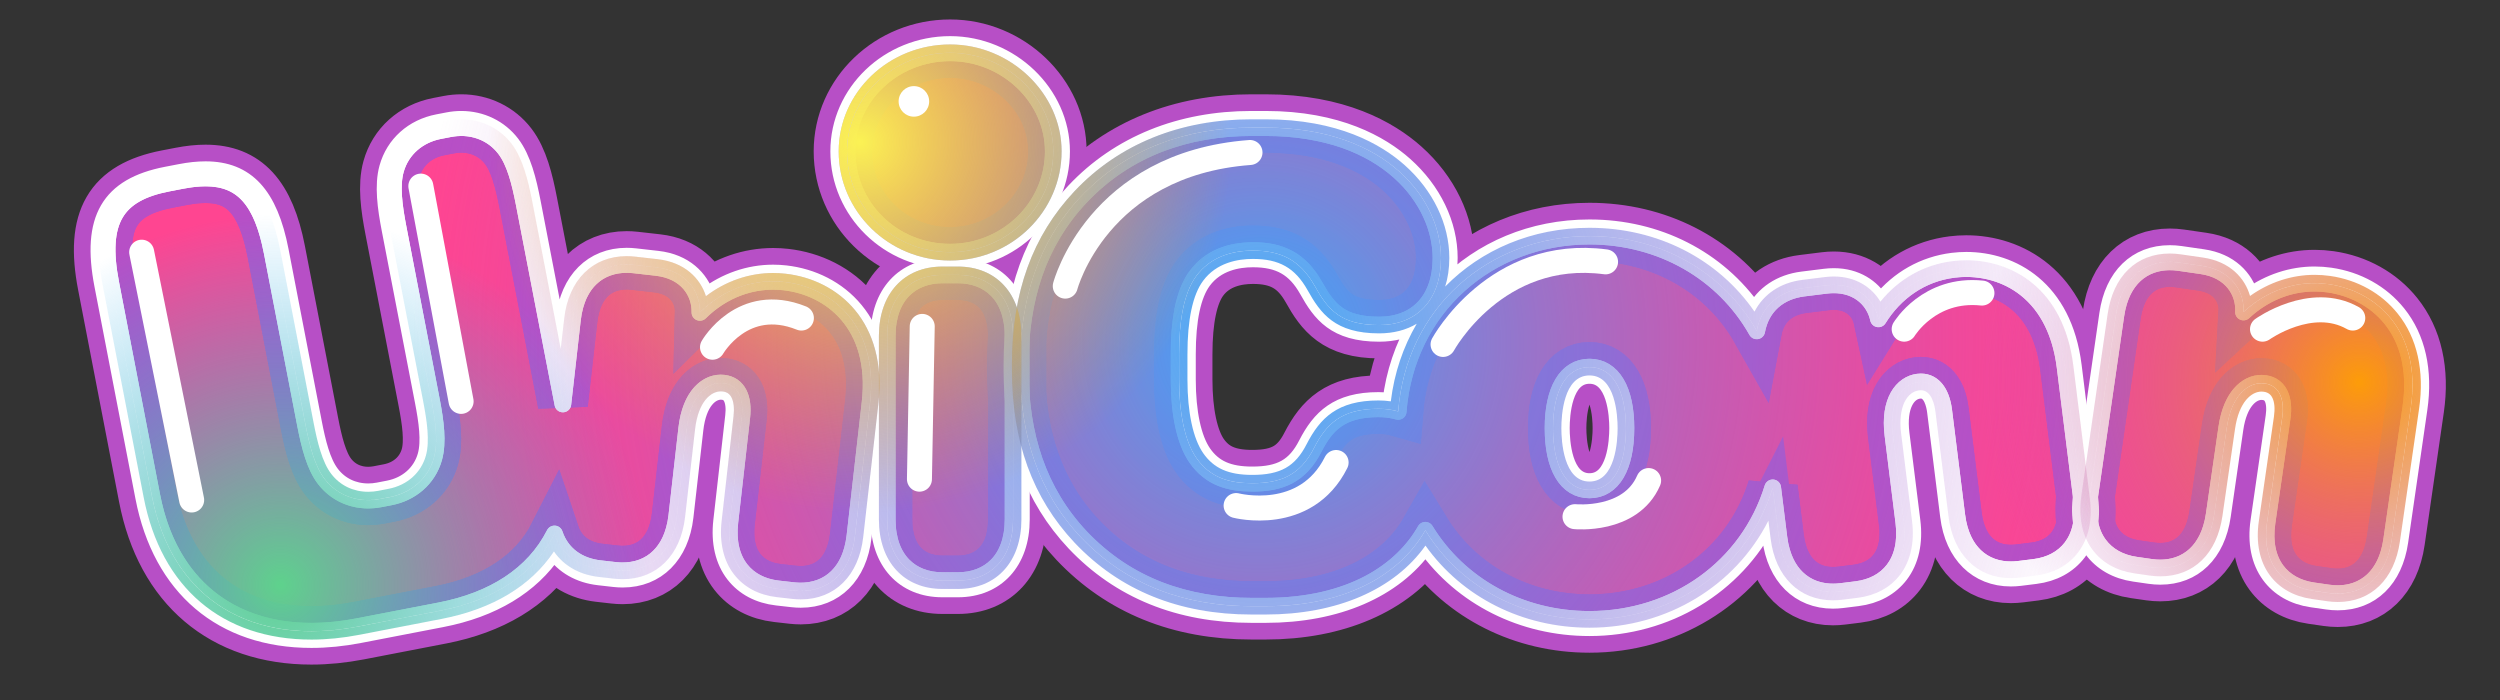 <?xml version="1.0" encoding="iso-8859-1"?>
<!-- Generator: Adobe Illustrator 21.1.0, SVG Export Plug-In . SVG Version: 6.00 Build 0)  -->
<svg version="1.1" id="Layer_2" xmlns="http://www.w3.org/2000/svg" xmlns:xlink="http://www.w3.org/1999/xlink" x="0px" y="0px"
	 viewBox="0 0 300 84" style="enable-background:new 0 0 300 84;" xml:space="preserve">
<rect x="0" y="0" width="300" height="84" fill="#333333" stroke="none"/>
<g>
	<g>
		<g>
			<path style="fill:#FF4591;" d="M94.153,33.837c-3.893-0.442-7.499,1.013-10.164,3.649c0.061-2.43-1.585-4.983-5.194-5.393
				l-2.69-0.305c-3.68-0.418-6.855,1.659-7.409,6.543l-1.152,10.145l-4.643-24.031c-0.522-2.7-1.138-5.062-2.314-6.594
				c-1.604-2.091-4.157-2.878-6.625-2.401l-1.234,0.238c-2.468,0.477-4.544,2.158-5.254,4.696c-0.52,1.861-0.213,4.282,0.309,6.982
				l3.979,20.595c0.522,2.7,0.829,5.121,0.309,6.982c-0.71,2.538-2.786,4.219-5.254,4.696l-1.234,0.238
				c-2.468,0.477-5.021-0.31-6.625-2.401c-1.176-1.533-1.792-3.894-2.314-6.594l-3.979-20.595c-1.461-7.56-4.619-9.83-10.868-8.623
				l-1.62,0.313c-6.248,1.207-8.334,4.491-6.874,12.051l4.918,25.455c2.444,12.65,12.223,18.123,24.719,15.708l9.874-1.908
				c6.35-1.227,11.222-4.277,13.728-9.21c0.829,2.465,2.874,3.873,5.427,4.163l1.84,0.209c3.68,0.418,6.855-1.659,7.409-6.543
				l1.189-10.475c0.466-4.105,2.578-5.657,4.418-5.449c1.769,0.201,2.442,1.855,2.193,4.049l-1.43,12.598
				c-0.554,4.884,2.074,7.619,5.754,8.037l1.84,0.209c3.681,0.418,6.855-1.659,7.41-6.543l1.816-15.995
				C105.484,38.851,99.603,34.456,94.153,33.837z"/>
		</g>
		<g>
			<path style="fill:#FF4591;" d="M114.944,32.989h-1.852c-3.703,0-6.624,2.422-6.624,7.337v22.01c0,4.915,2.921,7.337,6.624,7.337
				h1.852c3.704,0,6.624-2.422,6.624-7.337v-22.01C121.568,35.411,118.647,32.989,114.944,32.989z"/>
		</g>
		<g>
			<path style="fill:#FF4591;" d="M126.393,18.162c0-6.463-5.637-11.826-12.375-11.826c-6.876,0-12.376,5.363-12.376,11.826
				c0,6.737,5.5,12.1,12.376,12.1C120.755,30.262,126.393,24.899,126.393,18.162z"/>
		</g>
		<g>
			<path style="fill:#FF4591;" d="M247.808,44.011c-1.182-9.472-7.931-12.362-13.374-11.683c-3.887,0.485-7.05,2.746-9.022,5.935
				c-0.512-2.376-2.712-4.471-6.315-4.022l-2.686,0.335c-2.845,0.355-5.037,2.098-5.603,5.126
				c-3.961-7.021-11.48-11.367-20.069-11.367c-12.046,0-21.991,8.545-22.957,21.036c-0.724-0.208-1.513-0.317-2.361-0.317
				c-4.547,0-6.301,1.914-7.737,4.705c-1.675,3.271-3.988,4.228-7.418,4.228c-2.712,0-5.024-0.638-6.699-3.031
				c-1.436-2.073-2.074-5.503-2.074-9.411v-3.031c0-3.748,0.478-7.258,2.074-9.411c1.595-2.154,4.067-3.031,6.779-3.031
				c3.35,0,5.663,1.117,7.418,4.228c1.596,2.871,3.11,4.705,7.737,4.705c4.467,0,7.418-2.951,7.418-8.056
				c0-6.859-6.381-15.633-21.057-15.633h-1.675c-7.737,0-14.995,2.473-20.498,8.295c-5.184,5.503-7.258,12.363-7.258,20.1v0.638
				c0,7.896,2.154,14.676,7.258,20.1c5.584,5.902,12.762,8.295,20.498,8.295h1.675c10.238,0,16.389-4.194,19.179-9.112
				c4.05,6.616,11.374,10.694,19.697,10.694c10.288,0,19.047-6.232,21.987-15.785l0.746,5.976c0.609,4.877,3.806,6.919,7.482,6.46
				l1.837-0.229c3.675-0.458,6.273-3.223,5.665-8.1l-1.305-10.461c-0.511-4.099,1.177-6.105,3.014-6.334
				c1.767-0.221,2.809,1.229,3.083,3.42l1.57,12.581c0.609,4.877,3.807,6.919,7.482,6.46l1.838-0.229
				c3.675-0.459,6.273-3.223,5.665-8.1L247.808,44.011z M190.739,58.787c-2.769,0-4.376-2.768-4.376-7.412
				c0-4.555,1.607-7.323,4.376-7.323c2.768,0,4.375,2.769,4.375,7.323C195.114,56.019,193.507,58.787,190.739,58.787z"/>
		</g>
		<g>
			<path style="fill:#FF4591;" d="M279.49,34.105c-3.877-0.561-7.526,0.783-10.27,3.337c0.135-2.427-1.432-5.029-5.027-5.549
				l-2.679-0.387c-3.666-0.53-6.903,1.449-7.606,6.313l-3.15,21.783c-0.703,4.865,1.84,7.679,5.506,8.209l1.833,0.265
				c3.665,0.53,6.903-1.449,7.606-6.313l1.509-10.433c0.591-4.088,2.75-5.576,4.582-5.311c1.763,0.255,2.384,1.928,2.068,4.114
				l-1.814,12.548c-0.703,4.865,1.841,7.679,5.506,8.209l1.834,0.265c3.665,0.53,6.902-1.449,7.606-6.313l2.304-15.932
				C290.662,39.463,284.918,34.89,279.49,34.105z"/>
		</g>
	</g>
	<g>
		<g>
			<path style="fill:none;stroke:#B74FC6;stroke-width:6;" d="M94.153,33.837c-3.893-0.442-7.499,1.013-10.164,3.649
				c0.061-2.43-1.585-4.983-5.194-5.393l-2.69-0.305c-3.68-0.418-6.855,1.659-7.409,6.543l-1.152,10.145l-4.643-24.031
				c-0.522-2.7-1.138-5.062-2.314-6.594c-1.604-2.091-4.157-2.878-6.625-2.401l-1.234,0.238c-2.468,0.477-4.544,2.158-5.254,4.696
				c-0.52,1.861-0.213,4.282,0.309,6.982l3.979,20.595c0.522,2.7,0.829,5.121,0.309,6.982c-0.71,2.538-2.786,4.219-5.254,4.696
				l-1.234,0.238c-2.468,0.477-5.021-0.31-6.625-2.401c-1.176-1.533-1.792-3.894-2.314-6.594l-3.979-20.595
				c-1.461-7.56-4.619-9.83-10.868-8.623l-1.62,0.313c-6.248,1.207-8.334,4.491-6.874,12.051l4.918,25.455
				c2.444,12.65,12.223,18.123,24.719,15.708l9.874-1.908c6.35-1.227,11.222-4.277,13.728-9.21c0.829,2.465,2.874,3.873,5.427,4.163
				l1.84,0.209c3.68,0.418,6.855-1.659,7.409-6.543l1.189-10.475c0.466-4.105,2.578-5.657,4.418-5.449
				c1.769,0.201,2.442,1.855,2.193,4.049l-1.43,12.598c-0.554,4.884,2.074,7.619,5.754,8.037l1.84,0.209
				c3.681,0.418,6.855-1.659,7.41-6.543l1.816-15.995C105.484,38.851,99.603,34.456,94.153,33.837z"/>
			<path style="fill:none;stroke:#B74FC6;stroke-width:6;" d="M55.357,15.316c2,0,3.928,0.838,5.23,2.536
				c1.177,1.533,1.792,3.894,2.314,6.594l4.643,24.031l1.152-10.145c0.508-4.477,3.219-6.595,6.502-6.595
				c0.298,0,0.601,0.018,0.908,0.052l2.69,0.305c3.61,0.41,5.256,2.963,5.194,5.393c2.347-2.322,5.425-3.728,8.785-3.728
				c0.455,0,0.914,0.026,1.378,0.078c5.45,0.619,11.331,5.014,10.254,14.498l-1.816,15.995c-0.508,4.477-3.218,6.595-6.502,6.595
				c-0.298,0-0.602-0.018-0.908-0.052l-1.84-0.209c-3.68-0.418-6.309-3.153-5.754-8.037l1.43-12.598
				c0.249-2.194-0.423-3.848-2.193-4.049c-0.108-0.012-0.216-0.018-0.326-0.018c-1.756,0-3.654,1.603-4.093,5.467l-1.189,10.475
				c-0.508,4.477-3.218,6.595-6.501,6.595c-0.298,0-0.602-0.018-0.908-0.052l-1.84-0.209c-2.553-0.29-4.598-1.698-5.427-4.163
				c-2.506,4.933-7.378,7.983-13.728,9.21l-9.874,1.908c-1.927,0.372-3.787,0.557-5.568,0.557c-9.768,0-17.084-5.565-19.152-16.265
				l-4.918-25.455c-1.461-7.56,0.626-10.843,6.874-12.051l1.62-0.313c1.04-0.201,1.994-0.305,2.869-0.305
				c4.384,0,6.782,2.626,7.999,8.928l3.979,20.595c0.522,2.7,1.138,5.062,2.314,6.594c1.303,1.698,3.23,2.536,5.23,2.536
				c0.463,0,0.931-0.045,1.395-0.135l1.234-0.239c2.468-0.477,4.544-2.158,5.254-4.696c0.52-1.861,0.213-4.282-0.309-6.982
				l-3.979-20.595c-0.522-2.7-0.829-5.121-0.309-6.982c0.71-2.538,2.786-4.219,5.254-4.696l1.234-0.238
				C54.427,15.361,54.894,15.316,55.357,15.316 M55.357,14.316c-0.526,0-1.059,0.051-1.584,0.153l-1.234,0.238
				c-2.988,0.577-5.242,2.599-6.028,5.409c-0.596,2.133-0.213,4.837,0.29,7.441l3.979,20.595c0.457,2.363,0.812,4.789,0.328,6.523
				c-0.577,2.064-2.252,3.553-4.481,3.984l-1.234,0.239c-0.4,0.077-0.806,0.116-1.205,0.116c-1.8,0-3.376-0.762-4.437-2.145
				c-1.095-1.427-1.669-3.811-2.126-6.175l-3.979-20.595c-1.301-6.735-4.071-9.738-8.981-9.738c-0.931,0-1.931,0.106-3.058,0.324
				l-1.62,0.313c-6.906,1.334-9.199,5.289-7.666,13.222l4.918,25.455c2.097,10.852,9.435,17.075,20.133,17.075
				c1.845,0,3.782-0.193,5.758-0.575l9.874-1.908c6.102-1.179,10.717-3.962,13.47-8.095c1.169,1.709,3.049,2.795,5.383,3.06
				l1.84,0.209c0.343,0.039,0.686,0.059,1.021,0.059c4.099,0,6.971-2.867,7.495-7.482l1.189-10.475
				c0.384-3.38,1.909-4.58,3.099-4.58c0.071,0,0.142,0.004,0.213,0.012c0.51,0.058,0.851,0.291,1.072,0.732
				c0.262,0.521,0.344,1.285,0.239,2.21l-1.43,12.598c-0.292,2.57,0.225,4.79,1.494,6.42c1.195,1.535,2.973,2.477,5.142,2.723
				l1.84,0.209c0.343,0.039,0.687,0.059,1.021,0.059c4.099,0,6.971-2.867,7.495-7.482l1.816-15.995
				c1.11-9.78-4.793-14.884-11.135-15.604c-0.495-0.056-0.997-0.085-1.491-0.085c-2.895,0-5.702,0.976-8.067,2.779
				c-0.667-2.123-2.532-4.067-5.8-4.438l-2.69-0.305c-0.343-0.039-0.686-0.059-1.02-0.059c-4.099,0-6.971,2.867-7.495,7.482
				l-0.415,3.656l-3.404-17.618c-0.503-2.605-1.155-5.258-2.503-7.014C59.954,15.383,57.758,14.316,55.357,14.316L55.357,14.316z"/>
		</g>
		<g>
			<path style="fill:none;stroke:#B74FC6;stroke-width:6;" d="M114.944,32.989h-1.852c-3.703,0-6.624,2.422-6.624,7.337v22.01
				c0,4.915,2.921,7.337,6.624,7.337h1.852c3.704,0,6.624-2.422,6.624-7.337v-22.01C121.568,35.411,118.647,32.989,114.944,32.989z"
				/>
			<path style="fill:none;stroke:#B74FC6;stroke-width:6;" d="M114.944,32.989c3.704,0,6.624,2.422,6.624,7.337v22.01
				c0,4.915-2.92,7.337-6.624,7.337h-1.852c-3.703,0-6.624-2.422-6.624-7.337v-22.01c0-4.915,2.921-7.337,6.624-7.337H114.944
				 M114.944,31.989h-1.852c-4.631,0-7.624,3.272-7.624,8.337v22.01c0,5.064,2.993,8.337,7.624,8.337h1.852
				c4.631,0,7.624-3.272,7.624-8.337v-22.01C122.568,35.262,119.575,31.989,114.944,31.989L114.944,31.989z"/>
		</g>
		<g>
			<path style="fill:none;stroke:#B74FC6;stroke-width:6;" d="M126.393,18.162c0-6.463-5.637-11.826-12.375-11.826
				c-6.876,0-12.376,5.363-12.376,11.826c0,6.737,5.5,12.1,12.376,12.1C120.755,30.262,126.393,24.899,126.393,18.162z"/>
			<path style="fill:none;stroke:#B74FC6;stroke-width:6;" d="M114.018,6.336c6.737,0,12.375,5.363,12.375,11.826
				c0,6.737-5.637,12.1-12.375,12.1c-6.876,0-12.376-5.363-12.376-12.1C101.642,11.699,107.142,6.336,114.018,6.336 M114.018,5.336
				c-7.375,0-13.376,5.754-13.376,12.826c0,7.223,6,13.1,13.376,13.1c7.375,0,13.375-5.877,13.375-13.1
				C127.393,11.21,121.268,5.336,114.018,5.336L114.018,5.336z"/>
		</g>
		<g>
			<path style="fill:none;stroke:#B74FC6;stroke-width:6;" d="M247.808,44.011c-1.182-9.472-7.931-12.362-13.374-11.683
				c-3.887,0.485-7.05,2.746-9.022,5.935c-0.512-2.376-2.712-4.471-6.315-4.022l-2.686,0.335c-2.845,0.355-5.037,2.098-5.603,5.126
				c-3.961-7.021-11.48-11.367-20.069-11.367c-12.046,0-21.991,8.545-22.957,21.036c-0.724-0.208-1.513-0.317-2.361-0.317
				c-4.547,0-6.301,1.914-7.737,4.705c-1.675,3.271-3.988,4.228-7.418,4.228c-2.712,0-5.024-0.638-6.699-3.031
				c-1.436-2.073-2.074-5.503-2.074-9.411v-3.031c0-3.748,0.478-7.258,2.074-9.411c1.595-2.154,4.067-3.031,6.779-3.031
				c3.35,0,5.663,1.117,7.418,4.228c1.596,2.871,3.11,4.705,7.737,4.705c4.467,0,7.418-2.951,7.418-8.056
				c0-6.859-6.381-15.633-21.057-15.633h-1.675c-7.737,0-14.995,2.473-20.498,8.295c-5.184,5.503-7.258,12.363-7.258,20.1v0.638
				c0,7.896,2.154,14.676,7.258,20.1c5.584,5.902,12.762,8.295,20.498,8.295h1.675c10.238,0,16.389-4.194,19.179-9.112
				c4.05,6.616,11.374,10.694,19.697,10.694c10.288,0,19.047-6.232,21.987-15.785l0.746,5.976c0.609,4.877,3.806,6.919,7.482,6.46
				l1.837-0.229c3.675-0.458,6.273-3.223,5.665-8.1l-1.305-10.461c-0.511-4.099,1.177-6.105,3.014-6.334
				c1.767-0.221,2.809,1.229,3.083,3.42l1.57,12.581c0.609,4.877,3.807,6.919,7.482,6.46l1.838-0.229
				c3.675-0.459,6.273-3.223,5.665-8.1L247.808,44.011z M190.739,58.787c-2.769,0-4.376-2.768-4.376-7.412
				c0-4.555,1.607-7.323,4.376-7.323c2.768,0,4.375,2.769,4.375,7.323C195.114,56.019,193.507,58.787,190.739,58.787z"/>
			<path style="fill:none;stroke:#B74FC6;stroke-width:6;" d="M151.862,15.316c14.676,0,21.057,8.774,21.057,15.633
				c0,5.105-2.951,8.056-7.418,8.056c-4.627,0-6.141-1.835-7.737-4.705c-1.755-3.111-4.068-4.228-7.418-4.228
				c-2.712,0-5.185,0.878-6.779,3.031c-1.596,2.153-2.074,5.663-2.074,9.411v3.031c0,3.908,0.638,7.338,2.074,9.411
				c1.675,2.393,3.988,3.031,6.699,3.031c3.43,0,5.743-0.957,7.418-4.228c1.436-2.791,3.19-4.705,7.737-4.705
				c0.848,0,1.637,0.109,2.361,0.317c0.966-12.491,10.911-21.036,22.957-21.036c8.589,0,16.108,4.347,20.069,11.367
				c0.566-3.028,2.758-4.771,5.603-5.126l2.686-0.335c0.332-0.041,0.652-0.061,0.96-0.061c3.035,0,4.89,1.925,5.355,4.083
				c1.971-3.189,5.135-5.45,9.022-5.935c0.499-0.062,1.008-0.094,1.523-0.094c5.109,0,10.777,3.174,11.851,11.777l1.993,15.974
				c0.609,4.877-1.99,7.642-5.665,8.1l-1.838,0.229c-0.335,0.042-0.666,0.063-0.991,0.063c-3.245,0-5.937-2.09-6.49-6.523
				l-1.57-12.581c-0.255-2.044-1.178-3.442-2.736-3.442c-0.112,0-0.228,0.007-0.347,0.022c-1.837,0.229-3.525,2.235-3.014,6.334
				l1.305,10.461c0.609,4.877-1.99,7.642-5.665,8.1l-1.837,0.229c-0.335,0.042-0.666,0.063-0.992,0.063
				c-3.245,0-5.937-2.09-6.49-6.523l-0.746-5.976c-2.939,9.553-11.699,15.785-21.987,15.785c-8.324,0-15.647-4.078-19.697-10.694
				c-2.791,4.918-8.942,9.112-19.179,9.112h-1.675c-7.737,0-14.915-2.393-20.498-8.295c-5.105-5.424-7.258-12.203-7.258-20.1v-0.638
				c0-7.737,2.074-14.596,7.258-20.1c5.503-5.822,12.762-8.295,20.498-8.295H151.862 M190.739,58.787
				c2.768,0,4.375-2.768,4.375-7.412c0-4.555-1.607-7.323-4.375-7.323c-2.769,0-4.376,2.769-4.376,7.323
				C186.363,56.019,187.97,58.787,190.739,58.787 M151.862,14.316h-1.675c-8.563,0-15.902,2.977-21.225,8.608
				c-5.068,5.38-7.532,12.179-7.532,20.786v0.638c0,8.602,2.463,15.401,7.53,20.785c5.405,5.714,12.546,8.61,21.226,8.61h1.675
				c8.57,0,15.462-2.995,19.195-8.274c4.407,6.2,11.649,9.856,19.681,9.856c9.31,0,17.506-5.028,21.47-12.845l0.269,2.16
				c0.569,4.564,3.436,7.399,7.482,7.399c0.365,0,0.74-0.024,1.116-0.071l1.837-0.229c2.166-0.27,3.933-1.232,5.111-2.78
				c1.251-1.645,1.743-3.87,1.423-6.436l-1.305-10.461c-0.42-3.367,0.775-5.047,2.146-5.218c0.076-0.01,0.151-0.014,0.223-0.014
				c1.284,0,1.647,1.795,1.743,2.566l1.57,12.581c0.569,4.564,3.437,7.399,7.482,7.399c0.365,0,0.74-0.024,1.115-0.07l1.838-0.229
				c2.166-0.27,3.933-1.232,5.111-2.78c1.251-1.645,1.743-3.87,1.422-6.436L248.8,43.887c-1.164-9.329-7.398-12.654-12.843-12.654
				c-0.55,0-1.104,0.034-1.647,0.102c-3.439,0.429-6.456,2.136-8.659,4.862c-1.01-1.678-2.895-3.017-5.594-3.017
				c-0.352,0-0.717,0.023-1.084,0.069l-2.686,0.335c-2.629,0.328-4.661,1.707-5.745,3.812c-4.386-6.338-11.639-10.061-19.803-10.061
				c-6.9,0-12.993,2.644-17.317,7.052c0.326-1.032,0.497-2.185,0.497-3.439c0-4.047-1.954-8.106-5.36-11.136
				C165.739,17.306,160.554,14.316,151.862,14.316L151.862,14.316z M150.266,56.988c-2.844,0-4.602-0.779-5.88-2.605
				c-1.22-1.762-1.893-4.902-1.893-8.838v-3.031c0-4.169,0.632-7.135,1.877-8.816c1.607-2.171,4.137-2.627,5.976-2.627
				c3.16,0,5.056,1.077,6.547,3.719c1.584,2.85,3.328,5.214,8.608,5.214c1.729,0,3.251-0.406,4.508-1.157
				c-1.616,2.753-2.696,5.897-3.112,9.313c-0.477-0.07-0.971-0.106-1.477-0.106c-4.918,0-7.005,2.098-8.626,5.248
				C155.419,55.99,153.65,56.988,150.266,56.988L150.266,56.988z M190.739,57.787c-3.133,0-3.376-4.907-3.376-6.412
				c0-1.483,0.243-6.323,3.376-6.323c3.132,0,3.375,4.84,3.375,6.323C194.114,52.88,193.87,57.787,190.739,57.787L190.739,57.787z"
				/>
		</g>
		<g>
			<path style="fill:none;stroke:#B74FC6;stroke-width:6;" d="M279.49,34.105c-3.877-0.561-7.526,0.783-10.27,3.337
				c0.135-2.427-1.432-5.029-5.027-5.549l-2.679-0.387c-3.666-0.53-6.903,1.449-7.606,6.313l-3.15,21.783
				c-0.703,4.865,1.84,7.679,5.506,8.209l1.833,0.265c3.665,0.53,6.903-1.449,7.606-6.313l1.509-10.433
				c0.591-4.088,2.75-5.576,4.582-5.311c1.763,0.255,2.384,1.928,2.068,4.114l-1.814,12.548c-0.703,4.865,1.841,7.679,5.506,8.209
				l1.834,0.265c3.665,0.53,6.902-1.449,7.606-6.313l2.304-15.932C290.662,39.463,284.918,34.89,279.49,34.105z"/>
			<path style="fill:none;stroke:#B74FC6;stroke-width:6;" d="M260.377,31.423c0.372,0,0.752,0.028,1.136,0.084l2.679,0.387
				c3.594,0.52,5.161,3.122,5.027,5.549c2.329-2.167,5.31-3.463,8.528-3.463c0.574,0,1.156,0.041,1.742,0.126
				c5.428,0.785,11.173,5.358,9.807,14.805l-2.304,15.932c-0.63,4.355-3.29,6.397-6.47,6.397c-0.372,0-0.752-0.028-1.136-0.084
				l-1.834-0.265c-3.665-0.53-6.209-3.345-5.506-8.209l1.814-12.548c0.316-2.185-0.305-3.859-2.068-4.114
				c-0.136-0.02-0.274-0.03-0.413-0.03c-1.732,0-3.622,1.556-4.169,5.341l-1.509,10.433c-0.63,4.355-3.29,6.397-6.47,6.397
				c-0.372,0-0.752-0.028-1.136-0.084l-1.833-0.265c-3.666-0.53-6.209-3.345-5.506-8.209l3.15-21.783
				C254.537,33.465,257.197,31.423,260.377,31.423 M260.377,30.423L260.377,30.423c-4.014,0-6.803,2.712-7.459,7.254l-3.15,21.783
				c-0.37,2.56,0.078,4.794,1.297,6.463c1.147,1.571,2.896,2.567,5.056,2.879l1.833,0.265c0.431,0.062,0.861,0.094,1.279,0.094
				c4.014,0,6.803-2.712,7.46-7.254l1.509-10.433c0.479-3.31,2.012-4.484,3.18-4.484c0.091,0,0.181,0.007,0.27,0.019
				c0.508,0.073,0.841,0.316,1.05,0.765c0.246,0.528,0.305,1.295,0.172,2.216l-1.814,12.548c-0.37,2.559,0.078,4.794,1.297,6.463
				c1.147,1.571,2.896,2.567,5.056,2.879l1.834,0.265c0.431,0.062,0.861,0.094,1.279,0.094c4.014,0,6.803-2.712,7.46-7.254
				l2.304-15.932c0.659-4.558-0.228-8.507-2.565-11.419c-1.96-2.443-4.833-4.047-8.088-4.518c-0.626-0.09-1.26-0.136-1.885-0.136
				c-2.749,0-5.444,0.891-7.75,2.538c-0.601-2.142-2.406-4.143-5.661-4.614l-2.679-0.387
				C261.226,30.454,260.796,30.423,260.377,30.423L260.377,30.423z"/>
		</g>
	</g>
	<g>
		<g>
			<path style="fill:none;stroke:#FFFFFF;stroke-width:2;stroke-linejoin:round;" d="M94.153,33.837
				c-3.893-0.442-7.499,1.013-10.164,3.649c0.061-2.43-1.585-4.983-5.194-5.393l-2.69-0.305c-3.68-0.418-6.855,1.659-7.409,6.543
				l-1.152,10.145l-4.643-24.031c-0.522-2.7-1.138-5.062-2.314-6.594c-1.604-2.091-4.157-2.878-6.625-2.401l-1.234,0.238
				c-2.468,0.477-4.544,2.158-5.254,4.696c-0.52,1.861-0.213,4.282,0.309,6.982l3.979,20.595c0.522,2.7,0.829,5.121,0.309,6.982
				c-0.71,2.538-2.786,4.219-5.254,4.696l-1.234,0.238c-2.468,0.477-5.021-0.31-6.625-2.401c-1.176-1.533-1.792-3.894-2.314-6.594
				l-3.979-20.595c-1.461-7.56-4.619-9.83-10.868-8.623l-1.62,0.313c-6.248,1.207-8.334,4.491-6.874,12.051l4.918,25.455
				c2.444,12.65,12.223,18.123,24.719,15.708l9.874-1.908c6.35-1.227,11.222-4.277,13.728-9.21c0.829,2.465,2.874,3.873,5.427,4.163
				l1.84,0.209c3.68,0.418,6.855-1.659,7.409-6.543l1.189-10.475c0.466-4.105,2.578-5.657,4.418-5.449
				c1.769,0.201,2.442,1.855,2.193,4.049l-1.43,12.598c-0.554,4.884,2.074,7.619,5.754,8.037l1.84,0.209
				c3.681,0.418,6.855-1.659,7.41-6.543l1.816-15.995C105.484,38.851,99.603,34.456,94.153,33.837z"/>
			<path style="fill:none;stroke:#FFFFFF;stroke-width:2;stroke-linejoin:round;" d="M55.357,15.316c2,0,3.928,0.838,5.23,2.536
				c1.177,1.533,1.792,3.894,2.314,6.594l4.643,24.031l1.152-10.145c0.508-4.477,3.219-6.595,6.502-6.595
				c0.298,0,0.601,0.018,0.908,0.052l2.69,0.305c3.61,0.41,5.256,2.963,5.194,5.393c2.347-2.322,5.425-3.728,8.785-3.728
				c0.455,0,0.914,0.026,1.378,0.078c5.45,0.619,11.331,5.014,10.254,14.498l-1.816,15.995c-0.508,4.477-3.218,6.595-6.502,6.595
				c-0.298,0-0.602-0.018-0.908-0.052l-1.84-0.209c-3.68-0.418-6.309-3.153-5.754-8.037l1.43-12.598
				c0.249-2.194-0.423-3.848-2.193-4.049c-0.108-0.012-0.216-0.018-0.326-0.018c-1.756,0-3.654,1.603-4.093,5.467l-1.189,10.475
				c-0.508,4.477-3.218,6.595-6.501,6.595c-0.298,0-0.602-0.018-0.908-0.052l-1.84-0.209c-2.553-0.29-4.598-1.698-5.427-4.163
				c-2.506,4.933-7.378,7.983-13.728,9.21l-9.874,1.908c-1.927,0.372-3.787,0.557-5.568,0.557c-9.768,0-17.084-5.565-19.152-16.265
				l-4.918-25.455c-1.461-7.56,0.626-10.843,6.874-12.051l1.62-0.313c1.04-0.201,1.994-0.305,2.869-0.305
				c4.384,0,6.782,2.626,7.999,8.928l3.979,20.595c0.522,2.7,1.138,5.062,2.314,6.594c1.303,1.698,3.23,2.536,5.23,2.536
				c0.463,0,0.931-0.045,1.395-0.135l1.234-0.239c2.468-0.477,4.544-2.158,5.254-4.696c0.52-1.861,0.213-4.282-0.309-6.982
				l-3.979-20.595c-0.522-2.7-0.829-5.121-0.309-6.982c0.71-2.538,2.786-4.219,5.254-4.696l1.234-0.238
				C54.427,15.361,54.894,15.316,55.357,15.316 M55.357,14.316c-0.526,0-1.059,0.051-1.584,0.153l-1.234,0.238
				c-2.988,0.577-5.242,2.599-6.028,5.409c-0.596,2.133-0.213,4.837,0.29,7.441l3.979,20.595c0.457,2.363,0.812,4.789,0.328,6.523
				c-0.577,2.064-2.252,3.553-4.481,3.984l-1.234,0.239c-0.4,0.077-0.806,0.116-1.205,0.116c-1.8,0-3.376-0.762-4.437-2.145
				c-1.095-1.427-1.669-3.811-2.126-6.175l-3.979-20.595c-1.301-6.735-4.071-9.738-8.981-9.738c-0.931,0-1.931,0.106-3.058,0.324
				l-1.62,0.313c-6.906,1.334-9.199,5.289-7.666,13.222l4.918,25.455c2.097,10.852,9.435,17.075,20.133,17.075
				c1.845,0,3.782-0.193,5.758-0.575l9.874-1.908c6.102-1.179,10.717-3.962,13.47-8.095c1.169,1.709,3.049,2.795,5.383,3.06
				l1.84,0.209c0.343,0.039,0.686,0.059,1.021,0.059c4.099,0,6.971-2.867,7.495-7.482l1.189-10.475
				c0.384-3.38,1.909-4.58,3.099-4.58c0.071,0,0.142,0.004,0.213,0.012c0.51,0.058,0.851,0.291,1.072,0.732
				c0.262,0.521,0.344,1.285,0.239,2.21l-1.43,12.598c-0.292,2.57,0.225,4.79,1.494,6.42c1.195,1.535,2.973,2.477,5.142,2.723
				l1.84,0.209c0.343,0.039,0.687,0.059,1.021,0.059c4.099,0,6.971-2.867,7.495-7.482l1.816-15.995
				c1.11-9.78-4.793-14.884-11.135-15.604c-0.495-0.056-0.997-0.085-1.491-0.085c-2.895,0-5.702,0.976-8.067,2.779
				c-0.667-2.123-2.532-4.067-5.8-4.438l-2.69-0.305c-0.343-0.039-0.686-0.059-1.02-0.059c-4.099,0-6.971,2.867-7.495,7.482
				l-0.415,3.656l-3.404-17.618c-0.503-2.605-1.155-5.258-2.503-7.014C59.954,15.383,57.758,14.316,55.357,14.316L55.357,14.316z"/>
		</g>
		<g>
			<path style="fill:none;stroke:#FFFFFF;stroke-width:2;stroke-linejoin:round;" d="M114.944,32.989h-1.852
				c-3.703,0-6.624,2.422-6.624,7.337v22.01c0,4.915,2.921,7.337,6.624,7.337h1.852c3.704,0,6.624-2.422,6.624-7.337v-22.01
				C121.568,35.411,118.647,32.989,114.944,32.989z"/>
			<path style="fill:none;stroke:#FFFFFF;stroke-width:2;stroke-linejoin:round;" d="M114.944,32.989
				c3.704,0,6.624,2.422,6.624,7.337v22.01c0,4.915-2.92,7.337-6.624,7.337h-1.852c-3.703,0-6.624-2.422-6.624-7.337v-22.01
				c0-4.915,2.921-7.337,6.624-7.337H114.944 M114.944,31.989h-1.852c-4.631,0-7.624,3.272-7.624,8.337v22.01
				c0,5.064,2.993,8.337,7.624,8.337h1.852c4.631,0,7.624-3.272,7.624-8.337v-22.01C122.568,35.262,119.575,31.989,114.944,31.989
				L114.944,31.989z"/>
		</g>
		<g>
			<path style="fill:none;stroke:#FFFFFF;stroke-width:2;stroke-linejoin:round;" d="M126.393,18.162
				c0-6.463-5.637-11.826-12.375-11.826c-6.876,0-12.376,5.363-12.376,11.826c0,6.737,5.5,12.1,12.376,12.1
				C120.755,30.262,126.393,24.899,126.393,18.162z"/>
			<path style="fill:none;stroke:#FFFFFF;stroke-width:2;stroke-linejoin:round;" d="M114.018,6.336
				c6.737,0,12.375,5.363,12.375,11.826c0,6.737-5.637,12.1-12.375,12.1c-6.876,0-12.376-5.363-12.376-12.1
				C101.642,11.699,107.142,6.336,114.018,6.336 M114.018,5.336c-7.375,0-13.376,5.754-13.376,12.826c0,7.223,6,13.1,13.376,13.1
				c7.375,0,13.375-5.877,13.375-13.1C127.393,11.21,121.268,5.336,114.018,5.336L114.018,5.336z"/>
		</g>
		<g>
			<path style="fill:none;stroke:#FFFFFF;stroke-width:2;stroke-linejoin:round;" d="M247.808,44.011
				c-1.182-9.472-7.931-12.362-13.374-11.683c-3.887,0.485-7.05,2.746-9.022,5.935c-0.512-2.376-2.712-4.471-6.315-4.022
				l-2.686,0.335c-2.845,0.355-5.037,2.098-5.603,5.126c-3.961-7.021-11.48-11.367-20.069-11.367
				c-12.046,0-21.991,8.545-22.957,21.036c-0.724-0.208-1.513-0.317-2.361-0.317c-4.547,0-6.301,1.914-7.737,4.705
				c-1.675,3.271-3.988,4.228-7.418,4.228c-2.712,0-5.024-0.638-6.699-3.031c-1.436-2.073-2.074-5.503-2.074-9.411v-3.031
				c0-3.748,0.478-7.258,2.074-9.411c1.595-2.154,4.067-3.031,6.779-3.031c3.35,0,5.663,1.117,7.418,4.228
				c1.596,2.871,3.11,4.705,7.737,4.705c4.467,0,7.418-2.951,7.418-8.056c0-6.859-6.381-15.633-21.057-15.633h-1.675
				c-7.737,0-14.995,2.473-20.498,8.295c-5.184,5.503-7.258,12.363-7.258,20.1v0.638c0,7.896,2.154,14.676,7.258,20.1
				c5.584,5.902,12.762,8.295,20.498,8.295h1.675c10.238,0,16.389-4.194,19.179-9.112c4.05,6.616,11.374,10.694,19.697,10.694
				c10.288,0,19.047-6.232,21.987-15.785l0.746,5.976c0.609,4.877,3.806,6.919,7.482,6.46l1.837-0.229
				c3.675-0.458,6.273-3.223,5.665-8.1l-1.305-10.461c-0.511-4.099,1.177-6.105,3.014-6.334c1.767-0.221,2.809,1.229,3.083,3.42
				l1.57,12.581c0.609,4.877,3.807,6.919,7.482,6.46l1.838-0.229c3.675-0.459,6.273-3.223,5.665-8.1L247.808,44.011z
				 M190.739,58.787c-2.769,0-4.376-2.768-4.376-7.412c0-4.555,1.607-7.323,4.376-7.323c2.768,0,4.375,2.769,4.375,7.323
				C195.114,56.019,193.507,58.787,190.739,58.787z"/>
			<path style="fill:none;stroke:#FFFFFF;stroke-width:2;stroke-linejoin:round;" d="M151.862,15.316
				c14.676,0,21.057,8.774,21.057,15.633c0,5.105-2.951,8.056-7.418,8.056c-4.627,0-6.141-1.835-7.737-4.705
				c-1.755-3.111-4.068-4.228-7.418-4.228c-2.712,0-5.185,0.878-6.779,3.031c-1.596,2.153-2.074,5.663-2.074,9.411v3.031
				c0,3.908,0.638,7.338,2.074,9.411c1.675,2.393,3.988,3.031,6.699,3.031c3.43,0,5.743-0.957,7.418-4.228
				c1.436-2.791,3.19-4.705,7.737-4.705c0.848,0,1.637,0.109,2.361,0.317c0.966-12.491,10.911-21.036,22.957-21.036
				c8.589,0,16.108,4.347,20.069,11.367c0.566-3.028,2.758-4.771,5.603-5.126l2.686-0.335c0.332-0.041,0.652-0.061,0.96-0.061
				c3.035,0,4.89,1.925,5.355,4.083c1.971-3.189,5.135-5.45,9.022-5.935c0.499-0.062,1.008-0.094,1.523-0.094
				c5.109,0,10.777,3.174,11.851,11.777l1.993,15.974c0.609,4.877-1.99,7.642-5.665,8.1l-1.838,0.229
				c-0.335,0.042-0.666,0.063-0.991,0.063c-3.245,0-5.937-2.09-6.49-6.523l-1.57-12.581c-0.255-2.044-1.178-3.442-2.736-3.442
				c-0.112,0-0.228,0.007-0.347,0.022c-1.837,0.229-3.525,2.235-3.014,6.334l1.305,10.461c0.609,4.877-1.99,7.642-5.665,8.1
				l-1.837,0.229c-0.335,0.042-0.666,0.063-0.992,0.063c-3.245,0-5.937-2.09-6.49-6.523l-0.746-5.976
				c-2.939,9.553-11.699,15.785-21.987,15.785c-8.324,0-15.647-4.078-19.697-10.694c-2.791,4.918-8.942,9.112-19.179,9.112h-1.675
				c-7.737,0-14.915-2.393-20.498-8.295c-5.105-5.424-7.258-12.203-7.258-20.1v-0.638c0-7.737,2.074-14.596,7.258-20.1
				c5.503-5.822,12.762-8.295,20.498-8.295H151.862 M190.739,58.787c2.768,0,4.375-2.768,4.375-7.412
				c0-4.555-1.607-7.323-4.375-7.323c-2.769,0-4.376,2.769-4.376,7.323C186.363,56.019,187.97,58.787,190.739,58.787
				 M151.862,14.316h-1.675c-8.563,0-15.902,2.977-21.225,8.608c-5.068,5.38-7.532,12.179-7.532,20.786v0.638
				c0,8.602,2.463,15.401,7.53,20.785c5.405,5.714,12.546,8.61,21.226,8.61h1.675c8.57,0,15.462-2.995,19.195-8.274
				c4.407,6.2,11.649,9.856,19.681,9.856c9.31,0,17.506-5.028,21.47-12.845l0.269,2.16c0.569,4.564,3.436,7.399,7.482,7.399
				c0.365,0,0.74-0.024,1.116-0.071l1.837-0.229c2.166-0.27,3.933-1.232,5.111-2.78c1.251-1.645,1.743-3.87,1.423-6.436
				l-1.305-10.461c-0.42-3.367,0.775-5.047,2.146-5.218c0.076-0.01,0.151-0.014,0.223-0.014c1.284,0,1.647,1.795,1.743,2.566
				l1.57,12.581c0.569,4.564,3.437,7.399,7.482,7.399c0.365,0,0.74-0.024,1.115-0.07l1.838-0.229c2.166-0.27,3.933-1.232,5.111-2.78
				c1.251-1.645,1.743-3.87,1.422-6.436L248.8,43.887c-1.164-9.329-7.398-12.654-12.843-12.654c-0.55,0-1.104,0.034-1.647,0.102
				c-3.439,0.429-6.456,2.136-8.659,4.862c-1.01-1.678-2.895-3.017-5.594-3.017c-0.352,0-0.717,0.023-1.084,0.069l-2.686,0.335
				c-2.629,0.328-4.661,1.707-5.745,3.812c-4.386-6.338-11.639-10.061-19.803-10.061c-6.9,0-12.993,2.644-17.317,7.052
				c0.326-1.032,0.497-2.185,0.497-3.439c0-4.047-1.954-8.106-5.36-11.136C165.739,17.306,160.554,14.316,151.862,14.316
				L151.862,14.316z M150.266,56.988c-2.844,0-4.602-0.779-5.88-2.605c-1.22-1.762-1.893-4.902-1.893-8.838v-3.031
				c0-4.169,0.632-7.135,1.877-8.816c1.607-2.171,4.137-2.627,5.976-2.627c3.16,0,5.056,1.077,6.547,3.719
				c1.584,2.85,3.328,5.214,8.608,5.214c1.729,0,3.251-0.406,4.508-1.157c-1.616,2.753-2.696,5.897-3.112,9.313
				c-0.477-0.07-0.971-0.106-1.477-0.106c-4.918,0-7.005,2.098-8.626,5.248C155.419,55.99,153.65,56.988,150.266,56.988
				L150.266,56.988z M190.739,57.787c-3.133,0-3.376-4.907-3.376-6.412c0-1.483,0.243-6.323,3.376-6.323
				c3.132,0,3.375,4.84,3.375,6.323C194.114,52.88,193.87,57.787,190.739,57.787L190.739,57.787z"/>
		</g>
		<g>
			<path style="fill:none;stroke:#FFFFFF;stroke-width:2;stroke-linejoin:round;" d="M279.49,34.105
				c-3.877-0.561-7.526,0.783-10.27,3.337c0.135-2.427-1.432-5.029-5.027-5.549l-2.679-0.387c-3.666-0.53-6.903,1.449-7.606,6.313
				l-3.15,21.783c-0.703,4.865,1.84,7.679,5.506,8.209l1.833,0.265c3.665,0.53,6.903-1.449,7.606-6.313l1.509-10.433
				c0.591-4.088,2.75-5.576,4.582-5.311c1.763,0.255,2.384,1.928,2.068,4.114l-1.814,12.548c-0.703,4.865,1.841,7.679,5.506,8.209
				l1.834,0.265c3.665,0.53,6.902-1.449,7.606-6.313l2.304-15.932C290.662,39.463,284.918,34.89,279.49,34.105z"/>
			<path style="fill:none;stroke:#FFFFFF;stroke-width:2;stroke-linejoin:round;" d="M260.377,31.423
				c0.372,0,0.752,0.028,1.136,0.084l2.679,0.387c3.594,0.52,5.161,3.122,5.027,5.549c2.329-2.167,5.31-3.463,8.528-3.463
				c0.574,0,1.156,0.041,1.742,0.126c5.428,0.785,11.173,5.358,9.807,14.805l-2.304,15.932c-0.63,4.355-3.29,6.397-6.47,6.397
				c-0.372,0-0.752-0.028-1.136-0.084l-1.834-0.265c-3.665-0.53-6.209-3.345-5.506-8.209l1.814-12.548
				c0.316-2.185-0.305-3.859-2.068-4.114c-0.136-0.02-0.274-0.03-0.413-0.03c-1.732,0-3.622,1.556-4.169,5.341l-1.509,10.433
				c-0.63,4.355-3.29,6.397-6.47,6.397c-0.372,0-0.752-0.028-1.136-0.084l-1.833-0.265c-3.666-0.53-6.209-3.345-5.506-8.209
				l3.15-21.783C254.537,33.465,257.197,31.423,260.377,31.423 M260.377,30.423L260.377,30.423c-4.014,0-6.803,2.712-7.459,7.254
				l-3.15,21.783c-0.37,2.56,0.078,4.794,1.297,6.463c1.147,1.571,2.896,2.567,5.056,2.879l1.833,0.265
				c0.431,0.062,0.861,0.094,1.279,0.094c4.014,0,6.803-2.712,7.46-7.254l1.509-10.433c0.479-3.31,2.012-4.484,3.18-4.484
				c0.091,0,0.181,0.007,0.27,0.019c0.508,0.073,0.841,0.316,1.05,0.765c0.246,0.528,0.305,1.295,0.172,2.216l-1.814,12.548
				c-0.37,2.559,0.078,4.794,1.297,6.463c1.147,1.571,2.896,2.567,5.056,2.879l1.834,0.265c0.431,0.062,0.861,0.094,1.279,0.094
				c4.014,0,6.803-2.712,7.46-7.254l2.304-15.932c0.659-4.558-0.228-8.507-2.565-11.419c-1.96-2.443-4.833-4.047-8.088-4.518
				c-0.626-0.09-1.26-0.136-1.885-0.136c-2.749,0-5.444,0.891-7.75,2.538c-0.601-2.142-2.406-4.143-5.661-4.614l-2.679-0.387
				C261.226,30.454,260.796,30.423,260.377,30.423L260.377,30.423z"/>
		</g>
	</g>
	<g>
		<g>
			<radialGradient id="SVGID_1_" cx="151.182" cy="41.043" r="101.695" gradientUnits="userSpaceOnUse">
				<stop  offset="0" style="stop-color:#3FA9F5"/>
				<stop  offset="0.228" style="stop-color:#5D92E9;stop-opacity:0.772"/>
				<stop  offset="0.752" style="stop-color:#9E62D0;stop-opacity:0.248"/>
				<stop  offset="1" style="stop-color:#B74FC6;stop-opacity:0"/>
			</radialGradient>
			<path style="fill:url(#SVGID_1_);" d="M94.153,33.837c-3.893-0.442-7.499,1.013-10.164,3.649c0.061-2.43-1.585-4.983-5.194-5.393
				l-2.69-0.305c-3.68-0.418-6.855,1.659-7.409,6.543l-1.152,10.145l-4.643-24.031c-0.522-2.7-1.138-5.062-2.314-6.594
				c-1.604-2.091-4.157-2.878-6.625-2.401l-1.234,0.238c-2.468,0.477-4.544,2.158-5.254,4.696c-0.52,1.861-0.213,4.282,0.309,6.982
				l3.979,20.595c0.522,2.7,0.829,5.121,0.309,6.982c-0.71,2.538-2.786,4.219-5.254,4.696l-1.234,0.238
				c-2.468,0.477-5.021-0.31-6.625-2.401c-1.176-1.533-1.792-3.894-2.314-6.594l-3.979-20.595c-1.461-7.56-4.619-9.83-10.868-8.623
				l-1.62,0.313c-6.248,1.207-8.334,4.491-6.874,12.051l4.918,25.455c2.444,12.65,12.223,18.123,24.719,15.708l9.874-1.908
				c6.35-1.227,11.222-4.277,13.728-9.21c0.829,2.465,2.874,3.873,5.427,4.163l1.84,0.209c3.68,0.418,6.855-1.659,7.409-6.543
				l1.189-10.475c0.466-4.105,2.578-5.657,4.418-5.449c1.769,0.201,2.442,1.855,2.193,4.049l-1.43,12.598
				c-0.554,4.884,2.074,7.619,5.754,8.037l1.84,0.209c3.681,0.418,6.855-1.659,7.41-6.543l1.816-15.995
				C105.484,38.851,99.603,34.456,94.153,33.837z"/>
			<radialGradient id="SVGID_2_" cx="151.182" cy="41.043" r="101.695" gradientUnits="userSpaceOnUse">
				<stop  offset="0" style="stop-color:#3FA9F5"/>
				<stop  offset="0.228" style="stop-color:#5D92E9;stop-opacity:0.772"/>
				<stop  offset="0.752" style="stop-color:#9E62D0;stop-opacity:0.248"/>
				<stop  offset="1" style="stop-color:#B74FC6;stop-opacity:0"/>
			</radialGradient>
			<path style="fill:url(#SVGID_2_);" d="M55.357,15.316c2,0,3.928,0.838,5.23,2.536c1.177,1.533,1.792,3.894,2.314,6.594
				l4.643,24.031l1.152-10.145c0.508-4.477,3.219-6.595,6.502-6.595c0.298,0,0.601,0.018,0.908,0.052l2.69,0.305
				c3.61,0.41,5.256,2.963,5.194,5.393c2.347-2.322,5.425-3.728,8.785-3.728c0.455,0,0.914,0.026,1.378,0.078
				c5.45,0.619,11.331,5.014,10.254,14.498l-1.816,15.995c-0.508,4.477-3.218,6.595-6.502,6.595c-0.298,0-0.602-0.018-0.908-0.052
				l-1.84-0.209c-3.68-0.418-6.309-3.153-5.754-8.037l1.43-12.598c0.249-2.194-0.423-3.848-2.193-4.049
				c-0.108-0.012-0.216-0.018-0.326-0.018c-1.756,0-3.654,1.603-4.093,5.467l-1.189,10.475c-0.508,4.477-3.218,6.595-6.501,6.595
				c-0.298,0-0.602-0.018-0.908-0.052l-1.84-0.209c-2.553-0.29-4.598-1.698-5.427-4.163c-2.506,4.933-7.378,7.983-13.728,9.21
				l-9.874,1.908c-1.927,0.372-3.787,0.557-5.568,0.557c-9.768,0-17.084-5.565-19.152-16.265l-4.918-25.455
				c-1.461-7.56,0.626-10.843,6.874-12.051l1.62-0.313c1.04-0.201,1.994-0.305,2.869-0.305c4.384,0,6.782,2.626,7.999,8.928
				l3.979,20.595c0.522,2.7,1.138,5.062,2.314,6.594c1.303,1.698,3.23,2.536,5.23,2.536c0.463,0,0.931-0.045,1.395-0.135
				l1.234-0.239c2.468-0.477,4.544-2.158,5.254-4.696c0.52-1.861,0.213-4.282-0.309-6.982l-3.979-20.595
				c-0.522-2.7-0.829-5.121-0.309-6.982c0.71-2.538,2.786-4.219,5.254-4.696l1.234-0.238C54.427,15.361,54.894,15.316,55.357,15.316
				 M55.357,14.316c-0.526,0-1.059,0.051-1.584,0.153l-1.234,0.238c-2.988,0.577-5.242,2.599-6.028,5.409
				c-0.596,2.133-0.213,4.837,0.29,7.441l3.979,20.595c0.457,2.363,0.812,4.789,0.328,6.523c-0.577,2.064-2.252,3.553-4.481,3.984
				l-1.234,0.239c-0.4,0.077-0.806,0.116-1.205,0.116c-1.8,0-3.376-0.762-4.437-2.145c-1.095-1.427-1.669-3.811-2.126-6.175
				l-3.979-20.595c-1.301-6.735-4.071-9.738-8.981-9.738c-0.931,0-1.931,0.106-3.058,0.324l-1.62,0.313
				c-6.906,1.334-9.199,5.289-7.666,13.222l4.918,25.455c2.097,10.852,9.435,17.075,20.133,17.075c1.845,0,3.782-0.193,5.758-0.575
				l9.874-1.908c6.102-1.179,10.717-3.962,13.47-8.095c1.169,1.709,3.049,2.795,5.383,3.06l1.84,0.209
				c0.343,0.039,0.686,0.059,1.021,0.059c4.099,0,6.971-2.867,7.495-7.482l1.189-10.475c0.384-3.38,1.909-4.58,3.099-4.58
				c0.071,0,0.142,0.004,0.213,0.012c0.51,0.058,0.851,0.291,1.072,0.732c0.262,0.521,0.344,1.285,0.239,2.21l-1.43,12.598
				c-0.292,2.57,0.225,4.79,1.494,6.42c1.195,1.535,2.973,2.477,5.142,2.723l1.84,0.209c0.343,0.039,0.687,0.059,1.021,0.059
				c4.099,0,6.971-2.867,7.495-7.482l1.816-15.995c1.11-9.78-4.793-14.884-11.135-15.604c-0.495-0.056-0.997-0.085-1.491-0.085
				c-2.895,0-5.702,0.976-8.067,2.779c-0.667-2.123-2.532-4.067-5.8-4.438l-2.69-0.305c-0.343-0.039-0.686-0.059-1.02-0.059
				c-4.099,0-6.971,2.867-7.495,7.482l-0.415,3.656l-3.404-17.618c-0.503-2.605-1.155-5.258-2.503-7.014
				C59.954,15.383,57.758,14.316,55.357,14.316L55.357,14.316z"/>
		</g>
		<g>
			<radialGradient id="SVGID_3_" cx="151.182" cy="41.043" r="101.695" gradientUnits="userSpaceOnUse">
				<stop  offset="0" style="stop-color:#3FA9F5"/>
				<stop  offset="0.228" style="stop-color:#5D92E9;stop-opacity:0.772"/>
				<stop  offset="0.752" style="stop-color:#9E62D0;stop-opacity:0.248"/>
				<stop  offset="1" style="stop-color:#B74FC6;stop-opacity:0"/>
			</radialGradient>
			<path style="fill:url(#SVGID_3_);" d="M114.944,32.989h-1.852c-3.703,0-6.624,2.422-6.624,7.337v22.01
				c0,4.915,2.921,7.337,6.624,7.337h1.852c3.704,0,6.624-2.422,6.624-7.337v-22.01C121.568,35.411,118.647,32.989,114.944,32.989z"
				/>
			<radialGradient id="SVGID_4_" cx="151.182" cy="41.043" r="101.695" gradientUnits="userSpaceOnUse">
				<stop  offset="0" style="stop-color:#3FA9F5"/>
				<stop  offset="0.228" style="stop-color:#5D92E9;stop-opacity:0.772"/>
				<stop  offset="0.752" style="stop-color:#9E62D0;stop-opacity:0.248"/>
				<stop  offset="1" style="stop-color:#B74FC6;stop-opacity:0"/>
			</radialGradient>
			<path style="fill:url(#SVGID_4_);" d="M114.944,32.989c3.704,0,6.624,2.422,6.624,7.337v22.01c0,4.915-2.92,7.337-6.624,7.337
				h-1.852c-3.703,0-6.624-2.422-6.624-7.337v-22.01c0-4.915,2.921-7.337,6.624-7.337H114.944 M114.944,31.989h-1.852
				c-4.631,0-7.624,3.272-7.624,8.337v22.01c0,5.064,2.993,8.337,7.624,8.337h1.852c4.631,0,7.624-3.272,7.624-8.337v-22.01
				C122.568,35.262,119.575,31.989,114.944,31.989L114.944,31.989z"/>
		</g>
		<g>
			<radialGradient id="SVGID_5_" cx="151.182" cy="41.043" r="101.695" gradientUnits="userSpaceOnUse">
				<stop  offset="0" style="stop-color:#3FA9F5"/>
				<stop  offset="0.228" style="stop-color:#5D92E9;stop-opacity:0.772"/>
				<stop  offset="0.752" style="stop-color:#9E62D0;stop-opacity:0.248"/>
				<stop  offset="1" style="stop-color:#B74FC6;stop-opacity:0"/>
			</radialGradient>
			<path style="fill:url(#SVGID_5_);" d="M126.393,18.162c0-6.463-5.637-11.826-12.375-11.826c-6.876,0-12.376,5.363-12.376,11.826
				c0,6.737,5.5,12.1,12.376,12.1C120.755,30.262,126.393,24.899,126.393,18.162z"/>
			<radialGradient id="SVGID_6_" cx="151.182" cy="41.043" r="101.695" gradientUnits="userSpaceOnUse">
				<stop  offset="0" style="stop-color:#3FA9F5"/>
				<stop  offset="0.228" style="stop-color:#5D92E9;stop-opacity:0.772"/>
				<stop  offset="0.752" style="stop-color:#9E62D0;stop-opacity:0.248"/>
				<stop  offset="1" style="stop-color:#B74FC6;stop-opacity:0"/>
			</radialGradient>
			<path style="fill:url(#SVGID_6_);" d="M114.018,6.336c6.737,0,12.375,5.363,12.375,11.826c0,6.737-5.637,12.1-12.375,12.1
				c-6.876,0-12.376-5.363-12.376-12.1C101.642,11.699,107.142,6.336,114.018,6.336 M114.018,5.336
				c-7.375,0-13.376,5.754-13.376,12.826c0,7.223,6,13.1,13.376,13.1c7.375,0,13.375-5.877,13.375-13.1
				C127.393,11.21,121.268,5.336,114.018,5.336L114.018,5.336z"/>
		</g>
		<g>
			<radialGradient id="SVGID_7_" cx="151.182" cy="41.043" r="101.695" gradientUnits="userSpaceOnUse">
				<stop  offset="0" style="stop-color:#3FA9F5"/>
				<stop  offset="0.228" style="stop-color:#5D92E9;stop-opacity:0.772"/>
				<stop  offset="0.752" style="stop-color:#9E62D0;stop-opacity:0.248"/>
				<stop  offset="1" style="stop-color:#B74FC6;stop-opacity:0"/>
			</radialGradient>
			<path style="fill:url(#SVGID_7_);" d="M247.808,44.011c-1.182-9.472-7.931-12.362-13.374-11.683
				c-3.887,0.485-7.05,2.746-9.022,5.935c-0.512-2.376-2.712-4.471-6.315-4.022l-2.686,0.335c-2.845,0.355-5.037,2.098-5.603,5.126
				c-3.961-7.021-11.48-11.367-20.069-11.367c-12.046,0-21.991,8.545-22.957,21.036c-0.724-0.208-1.513-0.317-2.361-0.317
				c-4.547,0-6.301,1.914-7.737,4.705c-1.675,3.271-3.988,4.228-7.418,4.228c-2.712,0-5.024-0.638-6.699-3.031
				c-1.436-2.073-2.074-5.503-2.074-9.411v-3.031c0-3.748,0.478-7.258,2.074-9.411c1.595-2.154,4.067-3.031,6.779-3.031
				c3.35,0,5.663,1.117,7.418,4.228c1.596,2.871,3.11,4.705,7.737,4.705c4.467,0,7.418-2.951,7.418-8.056
				c0-6.859-6.381-15.633-21.057-15.633h-1.675c-7.737,0-14.995,2.473-20.498,8.295c-5.184,5.503-7.258,12.363-7.258,20.1v0.638
				c0,7.896,2.154,14.676,7.258,20.1c5.584,5.902,12.762,8.295,20.498,8.295h1.675c10.238,0,16.389-4.194,19.179-9.112
				c4.05,6.616,11.374,10.694,19.697,10.694c10.288,0,19.047-6.232,21.987-15.785l0.746,5.976c0.609,4.877,3.806,6.919,7.482,6.46
				l1.837-0.229c3.675-0.458,6.273-3.223,5.665-8.1l-1.305-10.461c-0.511-4.099,1.177-6.105,3.014-6.334
				c1.767-0.221,2.809,1.229,3.083,3.42l1.57,12.581c0.609,4.877,3.807,6.919,7.482,6.46l1.838-0.229
				c3.675-0.459,6.273-3.223,5.665-8.1L247.808,44.011z M190.739,58.787c-2.769,0-4.376-2.768-4.376-7.412
				c0-4.555,1.607-7.323,4.376-7.323c2.768,0,4.375,2.769,4.375,7.323C195.114,56.019,193.507,58.787,190.739,58.787z"/>
			<radialGradient id="SVGID_8_" cx="151.182" cy="41.043" r="101.695" gradientUnits="userSpaceOnUse">
				<stop  offset="0" style="stop-color:#3FA9F5"/>
				<stop  offset="0.228" style="stop-color:#5D92E9;stop-opacity:0.772"/>
				<stop  offset="0.752" style="stop-color:#9E62D0;stop-opacity:0.248"/>
				<stop  offset="1" style="stop-color:#B74FC6;stop-opacity:0"/>
			</radialGradient>
			<path style="fill:url(#SVGID_8_);" d="M151.862,15.316c14.676,0,21.057,8.774,21.057,15.633c0,5.105-2.951,8.056-7.418,8.056
				c-4.627,0-6.141-1.835-7.737-4.705c-1.755-3.111-4.068-4.228-7.418-4.228c-2.712,0-5.185,0.878-6.779,3.031
				c-1.596,2.153-2.074,5.663-2.074,9.411v3.031c0,3.908,0.638,7.338,2.074,9.411c1.675,2.393,3.988,3.031,6.699,3.031
				c3.43,0,5.743-0.957,7.418-4.228c1.436-2.791,3.19-4.705,7.737-4.705c0.848,0,1.637,0.109,2.361,0.317
				c0.966-12.491,10.911-21.036,22.957-21.036c8.589,0,16.108,4.347,20.069,11.367c0.566-3.028,2.758-4.771,5.603-5.126l2.686-0.335
				c0.332-0.041,0.652-0.061,0.96-0.061c3.035,0,4.89,1.925,5.355,4.083c1.971-3.189,5.135-5.45,9.022-5.935
				c0.499-0.062,1.008-0.094,1.523-0.094c5.109,0,10.777,3.174,11.851,11.777l1.993,15.974c0.609,4.877-1.99,7.642-5.665,8.1
				l-1.838,0.229c-0.335,0.042-0.666,0.063-0.991,0.063c-3.245,0-5.937-2.09-6.49-6.523l-1.57-12.581
				c-0.255-2.044-1.178-3.442-2.736-3.442c-0.112,0-0.228,0.007-0.347,0.022c-1.837,0.229-3.525,2.235-3.014,6.334l1.305,10.461
				c0.609,4.877-1.99,7.642-5.665,8.1l-1.837,0.229c-0.335,0.042-0.666,0.063-0.992,0.063c-3.245,0-5.937-2.09-6.49-6.523
				l-0.746-5.976c-2.939,9.553-11.699,15.785-21.987,15.785c-8.324,0-15.647-4.078-19.697-10.694
				c-2.791,4.918-8.942,9.112-19.179,9.112h-1.675c-7.737,0-14.915-2.393-20.498-8.295c-5.105-5.424-7.258-12.203-7.258-20.1v-0.638
				c0-7.737,2.074-14.596,7.258-20.1c5.503-5.822,12.762-8.295,20.498-8.295H151.862 M190.739,58.787
				c2.768,0,4.375-2.768,4.375-7.412c0-4.555-1.607-7.323-4.375-7.323c-2.769,0-4.376,2.769-4.376,7.323
				C186.363,56.019,187.97,58.787,190.739,58.787 M151.862,14.316h-1.675c-8.563,0-15.902,2.977-21.225,8.608
				c-5.068,5.38-7.532,12.179-7.532,20.786v0.638c0,8.602,2.463,15.401,7.53,20.785c5.405,5.714,12.546,8.61,21.226,8.61h1.675
				c8.57,0,15.462-2.995,19.195-8.274c4.407,6.2,11.649,9.856,19.681,9.856c9.31,0,17.506-5.028,21.47-12.845l0.269,2.16
				c0.569,4.564,3.436,7.399,7.482,7.399c0.365,0,0.74-0.024,1.116-0.071l1.837-0.229c2.166-0.27,3.933-1.232,5.111-2.78
				c1.251-1.645,1.743-3.87,1.423-6.436l-1.305-10.461c-0.42-3.367,0.775-5.047,2.146-5.218c0.076-0.01,0.151-0.014,0.223-0.014
				c1.284,0,1.647,1.795,1.743,2.566l1.57,12.581c0.569,4.564,3.437,7.399,7.482,7.399c0.365,0,0.74-0.024,1.115-0.07l1.838-0.229
				c2.166-0.27,3.933-1.232,5.111-2.78c1.251-1.645,1.743-3.87,1.422-6.436L248.8,43.887c-1.164-9.329-7.398-12.654-12.843-12.654
				c-0.55,0-1.104,0.034-1.647,0.102c-3.439,0.429-6.456,2.136-8.659,4.862c-1.01-1.678-2.895-3.017-5.594-3.017
				c-0.352,0-0.717,0.023-1.084,0.069l-2.686,0.335c-2.629,0.328-4.661,1.707-5.745,3.812c-4.386-6.338-11.639-10.061-19.803-10.061
				c-6.9,0-12.993,2.644-17.317,7.052c0.326-1.032,0.497-2.185,0.497-3.439c0-4.047-1.954-8.106-5.36-11.136
				C165.739,17.306,160.554,14.316,151.862,14.316L151.862,14.316z M150.266,56.988c-2.844,0-4.602-0.779-5.88-2.605
				c-1.22-1.762-1.893-4.902-1.893-8.838v-3.031c0-4.169,0.632-7.135,1.877-8.816c1.607-2.171,4.137-2.627,5.976-2.627
				c3.16,0,5.056,1.077,6.547,3.719c1.584,2.85,3.328,5.214,8.608,5.214c1.729,0,3.251-0.406,4.508-1.157
				c-1.616,2.753-2.696,5.897-3.112,9.313c-0.477-0.07-0.971-0.106-1.477-0.106c-4.918,0-7.005,2.098-8.626,5.248
				C155.419,55.99,153.65,56.988,150.266,56.988L150.266,56.988z M190.739,57.787c-3.133,0-3.376-4.907-3.376-6.412
				c0-1.483,0.243-6.323,3.376-6.323c3.132,0,3.375,4.84,3.375,6.323C194.114,52.88,193.87,57.787,190.739,57.787L190.739,57.787z"
				/>
		</g>
		<g>
			<radialGradient id="SVGID_9_" cx="151.182" cy="41.043" r="101.695" gradientUnits="userSpaceOnUse">
				<stop  offset="0" style="stop-color:#3FA9F5"/>
				<stop  offset="0.228" style="stop-color:#5D92E9;stop-opacity:0.772"/>
				<stop  offset="0.752" style="stop-color:#9E62D0;stop-opacity:0.248"/>
				<stop  offset="1" style="stop-color:#B74FC6;stop-opacity:0"/>
			</radialGradient>
			<path style="fill:url(#SVGID_9_);" d="M279.49,34.105c-3.877-0.561-7.526,0.783-10.27,3.337c0.135-2.427-1.432-5.029-5.027-5.549
				l-2.679-0.387c-3.666-0.53-6.903,1.449-7.606,6.313l-3.15,21.783c-0.703,4.865,1.84,7.679,5.506,8.209l1.833,0.265
				c3.665,0.53,6.903-1.449,7.606-6.313l1.509-10.433c0.591-4.088,2.75-5.576,4.582-5.311c1.763,0.255,2.384,1.928,2.068,4.114
				l-1.814,12.548c-0.703,4.865,1.841,7.679,5.506,8.209l1.834,0.265c3.665,0.53,6.902-1.449,7.606-6.313l2.304-15.932
				C290.662,39.463,284.918,34.89,279.49,34.105z"/>
			<radialGradient id="SVGID_10_" cx="151.182" cy="41.043" r="101.695" gradientUnits="userSpaceOnUse">
				<stop  offset="0" style="stop-color:#3FA9F5"/>
				<stop  offset="0.228" style="stop-color:#5D92E9;stop-opacity:0.772"/>
				<stop  offset="0.752" style="stop-color:#9E62D0;stop-opacity:0.248"/>
				<stop  offset="1" style="stop-color:#B74FC6;stop-opacity:0"/>
			</radialGradient>
			<path style="fill:url(#SVGID_10_);" d="M260.377,31.423c0.372,0,0.752,0.028,1.136,0.084l2.679,0.387
				c3.594,0.52,5.161,3.122,5.027,5.549c2.329-2.167,5.31-3.463,8.528-3.463c0.574,0,1.156,0.041,1.742,0.126
				c5.428,0.785,11.173,5.358,9.807,14.805l-2.304,15.932c-0.63,4.355-3.29,6.397-6.47,6.397c-0.372,0-0.752-0.028-1.136-0.084
				l-1.834-0.265c-3.665-0.53-6.209-3.345-5.506-8.209l1.814-12.548c0.316-2.185-0.305-3.859-2.068-4.114
				c-0.136-0.02-0.274-0.03-0.413-0.03c-1.732,0-3.622,1.556-4.169,5.341l-1.509,10.433c-0.63,4.355-3.29,6.397-6.47,6.397
				c-0.372,0-0.752-0.028-1.136-0.084l-1.833-0.265c-3.666-0.53-6.209-3.345-5.506-8.209l3.15-21.783
				C254.537,33.465,257.197,31.423,260.377,31.423 M260.377,30.423L260.377,30.423c-4.014,0-6.803,2.712-7.459,7.254l-3.15,21.783
				c-0.37,2.56,0.078,4.794,1.297,6.463c1.147,1.571,2.896,2.567,5.056,2.879l1.833,0.265c0.431,0.062,0.861,0.094,1.279,0.094
				c4.014,0,6.803-2.712,7.46-7.254l1.509-10.433c0.479-3.31,2.012-4.484,3.18-4.484c0.091,0,0.181,0.007,0.27,0.019
				c0.508,0.073,0.841,0.316,1.05,0.765c0.246,0.528,0.305,1.295,0.172,2.216l-1.814,12.548c-0.37,2.559,0.078,4.794,1.297,6.463
				c1.147,1.571,2.896,2.567,5.056,2.879l1.834,0.265c0.431,0.062,0.861,0.094,1.279,0.094c4.014,0,6.803-2.712,7.46-7.254
				l2.304-15.932c0.659-4.558-0.228-8.507-2.565-11.419c-1.96-2.443-4.833-4.047-8.088-4.518c-0.626-0.09-1.26-0.136-1.885-0.136
				c-2.749,0-5.444,0.891-7.75,2.538c-0.601-2.142-2.406-4.143-5.661-4.614l-2.679-0.387
				C261.226,30.454,260.796,30.423,260.377,30.423L260.377,30.423z"/>
		</g>
	</g>
	<g>
		<g>
			<radialGradient id="SVGID_11_" cx="283.123" cy="45.844" r="45.423" gradientUnits="userSpaceOnUse">
				<stop  offset="0" style="stop-color:#FD9C08"/>
				<stop  offset="0.485" style="stop-color:#D8746B;stop-opacity:0.515"/>
				<stop  offset="0.836" style="stop-color:#C059AD;stop-opacity:0.164"/>
				<stop  offset="1" style="stop-color:#B74FC6;stop-opacity:0"/>
			</radialGradient>
			<path style="fill:url(#SVGID_11_);" d="M94.153,33.837c-3.893-0.442-7.499,1.013-10.164,3.649
				c0.061-2.43-1.585-4.983-5.194-5.393l-2.69-0.305c-3.68-0.418-6.855,1.659-7.409,6.543l-1.152,10.145l-4.643-24.031
				c-0.522-2.7-1.138-5.062-2.314-6.594c-1.604-2.091-4.157-2.878-6.625-2.401l-1.234,0.238c-2.468,0.477-4.544,2.158-5.254,4.696
				c-0.52,1.861-0.213,4.282,0.309,6.982l3.979,20.595c0.522,2.7,0.829,5.121,0.309,6.982c-0.71,2.538-2.786,4.219-5.254,4.696
				l-1.234,0.238c-2.468,0.477-5.021-0.31-6.625-2.401c-1.176-1.533-1.792-3.894-2.314-6.594l-3.979-20.595
				c-1.461-7.56-4.619-9.83-10.868-8.623l-1.62,0.313c-6.248,1.207-8.334,4.491-6.874,12.051l4.918,25.455
				c2.444,12.65,12.223,18.123,24.719,15.708l9.874-1.908c6.35-1.227,11.222-4.277,13.728-9.21c0.829,2.465,2.874,3.873,5.427,4.163
				l1.84,0.209c3.68,0.418,6.855-1.659,7.409-6.543l1.189-10.475c0.466-4.105,2.578-5.657,4.418-5.449
				c1.769,0.201,2.442,1.855,2.193,4.049l-1.43,12.598c-0.554,4.884,2.074,7.619,5.754,8.037l1.84,0.209
				c3.681,0.418,6.855-1.659,7.41-6.543l1.816-15.995C105.484,38.851,99.603,34.456,94.153,33.837z"/>
			<radialGradient id="SVGID_12_" cx="283.123" cy="45.844" r="45.423" gradientUnits="userSpaceOnUse">
				<stop  offset="0" style="stop-color:#FD9C08"/>
				<stop  offset="0.485" style="stop-color:#D8746B;stop-opacity:0.515"/>
				<stop  offset="0.836" style="stop-color:#C059AD;stop-opacity:0.164"/>
				<stop  offset="1" style="stop-color:#B74FC6;stop-opacity:0"/>
			</radialGradient>
			<path style="fill:url(#SVGID_12_);" d="M55.357,15.316c2,0,3.928,0.838,5.23,2.536c1.177,1.533,1.792,3.894,2.314,6.594
				l4.643,24.031l1.152-10.145c0.508-4.477,3.219-6.595,6.502-6.595c0.298,0,0.601,0.018,0.908,0.052l2.69,0.305
				c3.61,0.41,5.256,2.963,5.194,5.393c2.347-2.322,5.425-3.728,8.785-3.728c0.455,0,0.914,0.026,1.378,0.078
				c5.45,0.619,11.331,5.014,10.254,14.498l-1.816,15.995c-0.508,4.477-3.218,6.595-6.502,6.595c-0.298,0-0.602-0.018-0.908-0.052
				l-1.84-0.209c-3.68-0.418-6.309-3.153-5.754-8.037l1.43-12.598c0.249-2.194-0.423-3.848-2.193-4.049
				c-0.108-0.012-0.216-0.018-0.326-0.018c-1.756,0-3.654,1.603-4.093,5.467l-1.189,10.475c-0.508,4.477-3.218,6.595-6.501,6.595
				c-0.298,0-0.602-0.018-0.908-0.052l-1.84-0.209c-2.553-0.29-4.598-1.698-5.427-4.163c-2.506,4.933-7.378,7.983-13.728,9.21
				l-9.874,1.908c-1.927,0.372-3.787,0.557-5.568,0.557c-9.768,0-17.084-5.565-19.152-16.265l-4.918-25.455
				c-1.461-7.56,0.626-10.843,6.874-12.051l1.62-0.313c1.04-0.201,1.994-0.305,2.869-0.305c4.384,0,6.782,2.626,7.999,8.928
				l3.979,20.595c0.522,2.7,1.138,5.062,2.314,6.594c1.303,1.698,3.23,2.536,5.23,2.536c0.463,0,0.931-0.045,1.395-0.135
				l1.234-0.239c2.468-0.477,4.544-2.158,5.254-4.696c0.52-1.861,0.213-4.282-0.309-6.982l-3.979-20.595
				c-0.522-2.7-0.829-5.121-0.309-6.982c0.71-2.538,2.786-4.219,5.254-4.696l1.234-0.238C54.427,15.361,54.894,15.316,55.357,15.316
				 M55.357,14.316c-0.526,0-1.059,0.051-1.584,0.153l-1.234,0.238c-2.988,0.577-5.242,2.599-6.028,5.409
				c-0.596,2.133-0.213,4.837,0.29,7.441l3.979,20.595c0.457,2.363,0.812,4.789,0.328,6.523c-0.577,2.064-2.252,3.553-4.481,3.984
				l-1.234,0.239c-0.4,0.077-0.806,0.116-1.205,0.116c-1.8,0-3.376-0.762-4.437-2.145c-1.095-1.427-1.669-3.811-2.126-6.175
				l-3.979-20.595c-1.301-6.735-4.071-9.738-8.981-9.738c-0.931,0-1.931,0.106-3.058,0.324l-1.62,0.313
				c-6.906,1.334-9.199,5.289-7.666,13.222l4.918,25.455c2.097,10.852,9.435,17.075,20.133,17.075c1.845,0,3.782-0.193,5.758-0.575
				l9.874-1.908c6.102-1.179,10.717-3.962,13.47-8.095c1.169,1.709,3.049,2.795,5.383,3.06l1.84,0.209
				c0.343,0.039,0.686,0.059,1.021,0.059c4.099,0,6.971-2.867,7.495-7.482l1.189-10.475c0.384-3.38,1.909-4.58,3.099-4.58
				c0.071,0,0.142,0.004,0.213,0.012c0.51,0.058,0.851,0.291,1.072,0.732c0.262,0.521,0.344,1.285,0.239,2.21l-1.43,12.598
				c-0.292,2.57,0.225,4.79,1.494,6.42c1.195,1.535,2.973,2.477,5.142,2.723l1.84,0.209c0.343,0.039,0.687,0.059,1.021,0.059
				c4.099,0,6.971-2.867,7.495-7.482l1.816-15.995c1.11-9.78-4.793-14.884-11.135-15.604c-0.495-0.056-0.997-0.085-1.491-0.085
				c-2.895,0-5.702,0.976-8.067,2.779c-0.667-2.123-2.532-4.067-5.8-4.438l-2.69-0.305c-0.343-0.039-0.686-0.059-1.02-0.059
				c-4.099,0-6.971,2.867-7.495,7.482l-0.415,3.656l-3.404-17.618c-0.503-2.605-1.155-5.258-2.503-7.014
				C59.954,15.383,57.758,14.316,55.357,14.316L55.357,14.316z"/>
		</g>
		<g>
			<radialGradient id="SVGID_13_" cx="283.123" cy="45.844" r="45.423" gradientUnits="userSpaceOnUse">
				<stop  offset="0" style="stop-color:#FD9C08"/>
				<stop  offset="0.485" style="stop-color:#D8746B;stop-opacity:0.515"/>
				<stop  offset="0.836" style="stop-color:#C059AD;stop-opacity:0.164"/>
				<stop  offset="1" style="stop-color:#B74FC6;stop-opacity:0"/>
			</radialGradient>
			<path style="fill:url(#SVGID_13_);" d="M114.944,32.989h-1.852c-3.703,0-6.624,2.422-6.624,7.337v22.01
				c0,4.915,2.921,7.337,6.624,7.337h1.852c3.704,0,6.624-2.422,6.624-7.337v-22.01C121.568,35.411,118.647,32.989,114.944,32.989z"
				/>
			<radialGradient id="SVGID_14_" cx="283.123" cy="45.844" r="45.423" gradientUnits="userSpaceOnUse">
				<stop  offset="0" style="stop-color:#FD9C08"/>
				<stop  offset="0.485" style="stop-color:#D8746B;stop-opacity:0.515"/>
				<stop  offset="0.836" style="stop-color:#C059AD;stop-opacity:0.164"/>
				<stop  offset="1" style="stop-color:#B74FC6;stop-opacity:0"/>
			</radialGradient>
			<path style="fill:url(#SVGID_14_);" d="M114.944,32.989c3.704,0,6.624,2.422,6.624,7.337v22.01c0,4.915-2.92,7.337-6.624,7.337
				h-1.852c-3.703,0-6.624-2.422-6.624-7.337v-22.01c0-4.915,2.921-7.337,6.624-7.337H114.944 M114.944,31.989h-1.852
				c-4.631,0-7.624,3.272-7.624,8.337v22.01c0,5.064,2.993,8.337,7.624,8.337h1.852c4.631,0,7.624-3.272,7.624-8.337v-22.01
				C122.568,35.262,119.575,31.989,114.944,31.989L114.944,31.989z"/>
		</g>
		<g>
			<radialGradient id="SVGID_15_" cx="283.123" cy="45.844" r="45.423" gradientUnits="userSpaceOnUse">
				<stop  offset="0" style="stop-color:#FD9C08"/>
				<stop  offset="0.485" style="stop-color:#D8746B;stop-opacity:0.515"/>
				<stop  offset="0.836" style="stop-color:#C059AD;stop-opacity:0.164"/>
				<stop  offset="1" style="stop-color:#B74FC6;stop-opacity:0"/>
			</radialGradient>
			<path style="fill:url(#SVGID_15_);" d="M126.393,18.162c0-6.463-5.637-11.826-12.375-11.826c-6.876,0-12.376,5.363-12.376,11.826
				c0,6.737,5.5,12.1,12.376,12.1C120.755,30.262,126.393,24.899,126.393,18.162z"/>
			<radialGradient id="SVGID_16_" cx="283.123" cy="45.844" r="45.423" gradientUnits="userSpaceOnUse">
				<stop  offset="0" style="stop-color:#FD9C08"/>
				<stop  offset="0.485" style="stop-color:#D8746B;stop-opacity:0.515"/>
				<stop  offset="0.836" style="stop-color:#C059AD;stop-opacity:0.164"/>
				<stop  offset="1" style="stop-color:#B74FC6;stop-opacity:0"/>
			</radialGradient>
			<path style="fill:url(#SVGID_16_);" d="M114.018,6.336c6.737,0,12.375,5.363,12.375,11.826c0,6.737-5.637,12.1-12.375,12.1
				c-6.876,0-12.376-5.363-12.376-12.1C101.642,11.699,107.142,6.336,114.018,6.336 M114.018,5.336
				c-7.375,0-13.376,5.754-13.376,12.826c0,7.223,6,13.1,13.376,13.1c7.375,0,13.375-5.877,13.375-13.1
				C127.393,11.21,121.268,5.336,114.018,5.336L114.018,5.336z"/>
		</g>
		<g>
			<radialGradient id="SVGID_17_" cx="283.123" cy="45.844" r="45.423" gradientUnits="userSpaceOnUse">
				<stop  offset="0" style="stop-color:#FD9C08"/>
				<stop  offset="0.485" style="stop-color:#D8746B;stop-opacity:0.515"/>
				<stop  offset="0.836" style="stop-color:#C059AD;stop-opacity:0.164"/>
				<stop  offset="1" style="stop-color:#B74FC6;stop-opacity:0"/>
			</radialGradient>
			<path style="fill:url(#SVGID_17_);" d="M247.808,44.011c-1.182-9.472-7.931-12.362-13.374-11.683
				c-3.887,0.485-7.05,2.746-9.022,5.935c-0.512-2.376-2.712-4.471-6.315-4.022l-2.686,0.335c-2.845,0.355-5.037,2.098-5.603,5.126
				c-3.961-7.021-11.48-11.367-20.069-11.367c-12.046,0-21.991,8.545-22.957,21.036c-0.724-0.208-1.513-0.317-2.361-0.317
				c-4.547,0-6.301,1.914-7.737,4.705c-1.675,3.271-3.988,4.228-7.418,4.228c-2.712,0-5.024-0.638-6.699-3.031
				c-1.436-2.073-2.074-5.503-2.074-9.411v-3.031c0-3.748,0.478-7.258,2.074-9.411c1.595-2.154,4.067-3.031,6.779-3.031
				c3.35,0,5.663,1.117,7.418,4.228c1.596,2.871,3.11,4.705,7.737,4.705c4.467,0,7.418-2.951,7.418-8.056
				c0-6.859-6.381-15.633-21.057-15.633h-1.675c-7.737,0-14.995,2.473-20.498,8.295c-5.184,5.503-7.258,12.363-7.258,20.1v0.638
				c0,7.896,2.154,14.676,7.258,20.1c5.584,5.902,12.762,8.295,20.498,8.295h1.675c10.238,0,16.389-4.194,19.179-9.112
				c4.05,6.616,11.374,10.694,19.697,10.694c10.288,0,19.047-6.232,21.987-15.785l0.746,5.976c0.609,4.877,3.806,6.919,7.482,6.46
				l1.837-0.229c3.675-0.458,6.273-3.223,5.665-8.1l-1.305-10.461c-0.511-4.099,1.177-6.105,3.014-6.334
				c1.767-0.221,2.809,1.229,3.083,3.42l1.57,12.581c0.609,4.877,3.807,6.919,7.482,6.46l1.838-0.229
				c3.675-0.459,6.273-3.223,5.665-8.1L247.808,44.011z M190.739,58.787c-2.769,0-4.376-2.768-4.376-7.412
				c0-4.555,1.607-7.323,4.376-7.323c2.768,0,4.375,2.769,4.375,7.323C195.114,56.019,193.507,58.787,190.739,58.787z"/>
			<radialGradient id="SVGID_18_" cx="283.123" cy="45.844" r="45.423" gradientUnits="userSpaceOnUse">
				<stop  offset="0" style="stop-color:#FD9C08"/>
				<stop  offset="0.485" style="stop-color:#D8746B;stop-opacity:0.515"/>
				<stop  offset="0.836" style="stop-color:#C059AD;stop-opacity:0.164"/>
				<stop  offset="1" style="stop-color:#B74FC6;stop-opacity:0"/>
			</radialGradient>
			<path style="fill:url(#SVGID_18_);" d="M151.862,15.316c14.676,0,21.057,8.774,21.057,15.633c0,5.105-2.951,8.056-7.418,8.056
				c-4.627,0-6.141-1.835-7.737-4.705c-1.755-3.111-4.068-4.228-7.418-4.228c-2.712,0-5.185,0.878-6.779,3.031
				c-1.596,2.153-2.074,5.663-2.074,9.411v3.031c0,3.908,0.638,7.338,2.074,9.411c1.675,2.393,3.988,3.031,6.699,3.031
				c3.43,0,5.743-0.957,7.418-4.228c1.436-2.791,3.19-4.705,7.737-4.705c0.848,0,1.637,0.109,2.361,0.317
				c0.966-12.491,10.911-21.036,22.957-21.036c8.589,0,16.108,4.347,20.069,11.367c0.566-3.028,2.758-4.771,5.603-5.126l2.686-0.335
				c0.332-0.041,0.652-0.061,0.96-0.061c3.035,0,4.89,1.925,5.355,4.083c1.971-3.189,5.135-5.45,9.022-5.935
				c0.499-0.062,1.008-0.094,1.523-0.094c5.109,0,10.777,3.174,11.851,11.777l1.993,15.974c0.609,4.877-1.99,7.642-5.665,8.1
				l-1.838,0.229c-0.335,0.042-0.666,0.063-0.991,0.063c-3.245,0-5.937-2.09-6.49-6.523l-1.57-12.581
				c-0.255-2.044-1.178-3.442-2.736-3.442c-0.112,0-0.228,0.007-0.347,0.022c-1.837,0.229-3.525,2.235-3.014,6.334l1.305,10.461
				c0.609,4.877-1.99,7.642-5.665,8.1l-1.837,0.229c-0.335,0.042-0.666,0.063-0.992,0.063c-3.245,0-5.937-2.09-6.49-6.523
				l-0.746-5.976c-2.939,9.553-11.699,15.785-21.987,15.785c-8.324,0-15.647-4.078-19.697-10.694
				c-2.791,4.918-8.942,9.112-19.179,9.112h-1.675c-7.737,0-14.915-2.393-20.498-8.295c-5.105-5.424-7.258-12.203-7.258-20.1v-0.638
				c0-7.737,2.074-14.596,7.258-20.1c5.503-5.822,12.762-8.295,20.498-8.295H151.862 M190.739,58.787
				c2.768,0,4.375-2.768,4.375-7.412c0-4.555-1.607-7.323-4.375-7.323c-2.769,0-4.376,2.769-4.376,7.323
				C186.363,56.019,187.97,58.787,190.739,58.787 M151.862,14.316h-1.675c-8.563,0-15.902,2.977-21.225,8.608
				c-5.068,5.38-7.532,12.179-7.532,20.786v0.638c0,8.602,2.463,15.401,7.53,20.785c5.405,5.714,12.546,8.61,21.226,8.61h1.675
				c8.57,0,15.462-2.995,19.195-8.274c4.407,6.2,11.649,9.856,19.681,9.856c9.31,0,17.506-5.028,21.47-12.845l0.269,2.16
				c0.569,4.564,3.436,7.399,7.482,7.399c0.365,0,0.74-0.024,1.116-0.071l1.837-0.229c2.166-0.27,3.933-1.232,5.111-2.78
				c1.251-1.645,1.743-3.87,1.423-6.436l-1.305-10.461c-0.42-3.367,0.775-5.047,2.146-5.218c0.076-0.01,0.151-0.014,0.223-0.014
				c1.284,0,1.647,1.795,1.743,2.566l1.57,12.581c0.569,4.564,3.437,7.399,7.482,7.399c0.365,0,0.74-0.024,1.115-0.07l1.838-0.229
				c2.166-0.27,3.933-1.232,5.111-2.78c1.251-1.645,1.743-3.87,1.422-6.436L248.8,43.887c-1.164-9.329-7.398-12.654-12.843-12.654
				c-0.55,0-1.104,0.034-1.647,0.102c-3.439,0.429-6.456,2.136-8.659,4.862c-1.01-1.678-2.895-3.017-5.594-3.017
				c-0.352,0-0.717,0.023-1.084,0.069l-2.686,0.335c-2.629,0.328-4.661,1.707-5.745,3.812c-4.386-6.338-11.639-10.061-19.803-10.061
				c-6.9,0-12.993,2.644-17.317,7.052c0.326-1.032,0.497-2.185,0.497-3.439c0-4.047-1.954-8.106-5.36-11.136
				C165.739,17.306,160.554,14.316,151.862,14.316L151.862,14.316z M150.266,56.988c-2.844,0-4.602-0.779-5.88-2.605
				c-1.22-1.762-1.893-4.902-1.893-8.838v-3.031c0-4.169,0.632-7.135,1.877-8.816c1.607-2.171,4.137-2.627,5.976-2.627
				c3.16,0,5.056,1.077,6.547,3.719c1.584,2.85,3.328,5.214,8.608,5.214c1.729,0,3.251-0.406,4.508-1.157
				c-1.616,2.753-2.696,5.897-3.112,9.313c-0.477-0.07-0.971-0.106-1.477-0.106c-4.918,0-7.005,2.098-8.626,5.248
				C155.419,55.99,153.65,56.988,150.266,56.988L150.266,56.988z M190.739,57.787c-3.133,0-3.376-4.907-3.376-6.412
				c0-1.483,0.243-6.323,3.376-6.323c3.132,0,3.375,4.84,3.375,6.323C194.114,52.88,193.87,57.787,190.739,57.787L190.739,57.787z"
				/>
		</g>
		<g>
			<radialGradient id="SVGID_19_" cx="283.123" cy="45.844" r="45.423" gradientUnits="userSpaceOnUse">
				<stop  offset="0" style="stop-color:#FD9C08"/>
				<stop  offset="0.485" style="stop-color:#D8746B;stop-opacity:0.515"/>
				<stop  offset="0.836" style="stop-color:#C059AD;stop-opacity:0.164"/>
				<stop  offset="1" style="stop-color:#B74FC6;stop-opacity:0"/>
			</radialGradient>
			<path style="fill:url(#SVGID_19_);" d="M279.49,34.105c-3.877-0.561-7.526,0.783-10.27,3.337
				c0.135-2.427-1.432-5.029-5.027-5.549l-2.679-0.387c-3.666-0.53-6.903,1.449-7.606,6.313l-3.15,21.783
				c-0.703,4.865,1.84,7.679,5.506,8.209l1.833,0.265c3.665,0.53,6.903-1.449,7.606-6.313l1.509-10.433
				c0.591-4.088,2.75-5.576,4.582-5.311c1.763,0.255,2.384,1.928,2.068,4.114l-1.814,12.548c-0.703,4.865,1.841,7.679,5.506,8.209
				l1.834,0.265c3.665,0.53,6.902-1.449,7.606-6.313l2.304-15.932C290.662,39.463,284.918,34.89,279.49,34.105z"/>
			<radialGradient id="SVGID_20_" cx="283.123" cy="45.844" r="45.423" gradientUnits="userSpaceOnUse">
				<stop  offset="0" style="stop-color:#FD9C08"/>
				<stop  offset="0.485" style="stop-color:#D8746B;stop-opacity:0.515"/>
				<stop  offset="0.836" style="stop-color:#C059AD;stop-opacity:0.164"/>
				<stop  offset="1" style="stop-color:#B74FC6;stop-opacity:0"/>
			</radialGradient>
			<path style="fill:url(#SVGID_20_);" d="M260.377,31.423c0.372,0,0.752,0.028,1.136,0.084l2.679,0.387
				c3.594,0.52,5.161,3.122,5.027,5.549c2.329-2.167,5.31-3.463,8.528-3.463c0.574,0,1.156,0.041,1.742,0.126
				c5.428,0.785,11.173,5.358,9.807,14.805l-2.304,15.932c-0.63,4.355-3.29,6.397-6.47,6.397c-0.372,0-0.752-0.028-1.136-0.084
				l-1.834-0.265c-3.665-0.53-6.209-3.345-5.506-8.209l1.814-12.548c0.316-2.185-0.305-3.859-2.068-4.114
				c-0.136-0.02-0.274-0.03-0.413-0.03c-1.732,0-3.622,1.556-4.169,5.341l-1.509,10.433c-0.63,4.355-3.29,6.397-6.47,6.397
				c-0.372,0-0.752-0.028-1.136-0.084l-1.833-0.265c-3.666-0.53-6.209-3.345-5.506-8.209l3.15-21.783
				C254.537,33.465,257.197,31.423,260.377,31.423 M260.377,30.423L260.377,30.423c-4.014,0-6.803,2.712-7.459,7.254l-3.15,21.783
				c-0.37,2.56,0.078,4.794,1.297,6.463c1.147,1.571,2.896,2.567,5.056,2.879l1.833,0.265c0.431,0.062,0.861,0.094,1.279,0.094
				c4.014,0,6.803-2.712,7.46-7.254l1.509-10.433c0.479-3.31,2.012-4.484,3.18-4.484c0.091,0,0.181,0.007,0.27,0.019
				c0.508,0.073,0.841,0.316,1.05,0.765c0.246,0.528,0.305,1.295,0.172,2.216l-1.814,12.548c-0.37,2.559,0.078,4.794,1.297,6.463
				c1.147,1.571,2.896,2.567,5.056,2.879l1.834,0.265c0.431,0.062,0.861,0.094,1.279,0.094c4.014,0,6.803-2.712,7.46-7.254
				l2.304-15.932c0.659-4.558-0.228-8.507-2.565-11.419c-1.96-2.443-4.833-4.047-8.088-4.518c-0.626-0.09-1.26-0.136-1.885-0.136
				c-2.749,0-5.444,0.891-7.75,2.538c-0.601-2.142-2.406-4.143-5.661-4.614l-2.679-0.387
				C261.226,30.454,260.796,30.423,260.377,30.423L260.377,30.423z"/>
		</g>
	</g>
	<g>
		<g>
			<radialGradient id="SVGID_21_" cx="33.677" cy="70.192" r="44.52" gradientUnits="userSpaceOnUse">
				<stop  offset="0" style="stop-color:#5ED28C"/>
				<stop  offset="0.073" style="stop-color:#5ACE94;stop-opacity:0.927"/>
				<stop  offset="0.703" style="stop-color:#3AB1D5;stop-opacity:0.297"/>
				<stop  offset="1" style="stop-color:#2EA6EE;stop-opacity:0"/>
			</radialGradient>
			<path style="fill:url(#SVGID_21_);" d="M94.153,33.837c-3.893-0.442-7.499,1.013-10.164,3.649
				c0.061-2.43-1.585-4.983-5.194-5.393l-2.69-0.305c-3.68-0.418-6.855,1.659-7.409,6.543l-1.152,10.145l-4.643-24.031
				c-0.522-2.7-1.138-5.062-2.314-6.594c-1.604-2.091-4.157-2.878-6.625-2.401l-1.234,0.238c-2.468,0.477-4.544,2.158-5.254,4.696
				c-0.52,1.861-0.213,4.282,0.309,6.982l3.979,20.595c0.522,2.7,0.829,5.121,0.309,6.982c-0.71,2.538-2.786,4.219-5.254,4.696
				l-1.234,0.238c-2.468,0.477-5.021-0.31-6.625-2.401c-1.176-1.533-1.792-3.894-2.314-6.594l-3.979-20.595
				c-1.461-7.56-4.619-9.83-10.868-8.623l-1.62,0.313c-6.248,1.207-8.334,4.491-6.874,12.051l4.918,25.455
				c2.444,12.65,12.223,18.123,24.719,15.708l9.874-1.908c6.35-1.227,11.222-4.277,13.728-9.21c0.829,2.465,2.874,3.873,5.427,4.163
				l1.84,0.209c3.68,0.418,6.855-1.659,7.409-6.543l1.189-10.475c0.466-4.105,2.578-5.657,4.418-5.449
				c1.769,0.201,2.442,1.855,2.193,4.049l-1.43,12.598c-0.554,4.884,2.074,7.619,5.754,8.037l1.84,0.209
				c3.681,0.418,6.855-1.659,7.41-6.543l1.816-15.995C105.484,38.851,99.603,34.456,94.153,33.837z"/>
			<radialGradient id="SVGID_22_" cx="33.677" cy="70.192" r="44.52" gradientUnits="userSpaceOnUse">
				<stop  offset="0" style="stop-color:#5ED28C"/>
				<stop  offset="0.073" style="stop-color:#5ACE94;stop-opacity:0.927"/>
				<stop  offset="0.703" style="stop-color:#3AB1D5;stop-opacity:0.297"/>
				<stop  offset="1" style="stop-color:#2EA6EE;stop-opacity:0"/>
			</radialGradient>
			<path style="fill:url(#SVGID_22_);" d="M55.357,15.316c2,0,3.928,0.838,5.23,2.536c1.177,1.533,1.792,3.894,2.314,6.594
				l4.643,24.031l1.152-10.145c0.508-4.477,3.219-6.595,6.502-6.595c0.298,0,0.601,0.018,0.908,0.052l2.69,0.305
				c3.61,0.41,5.256,2.963,5.194,5.393c2.347-2.322,5.425-3.728,8.785-3.728c0.455,0,0.914,0.026,1.378,0.078
				c5.45,0.619,11.331,5.014,10.254,14.498l-1.816,15.995c-0.508,4.477-3.218,6.595-6.502,6.595c-0.298,0-0.602-0.018-0.908-0.052
				l-1.84-0.209c-3.68-0.418-6.309-3.153-5.754-8.037l1.43-12.598c0.249-2.194-0.423-3.848-2.193-4.049
				c-0.108-0.012-0.216-0.018-0.326-0.018c-1.756,0-3.654,1.603-4.093,5.467l-1.189,10.475c-0.508,4.477-3.218,6.595-6.501,6.595
				c-0.298,0-0.602-0.018-0.908-0.052l-1.84-0.209c-2.553-0.29-4.598-1.698-5.427-4.163c-2.506,4.933-7.378,7.983-13.728,9.21
				l-9.874,1.908c-1.927,0.372-3.787,0.557-5.568,0.557c-9.768,0-17.084-5.565-19.152-16.265l-4.918-25.455
				c-1.461-7.56,0.626-10.843,6.874-12.051l1.62-0.313c1.04-0.201,1.994-0.305,2.869-0.305c4.384,0,6.782,2.626,7.999,8.928
				l3.979,20.595c0.522,2.7,1.138,5.062,2.314,6.594c1.303,1.698,3.23,2.536,5.23,2.536c0.463,0,0.931-0.045,1.395-0.135
				l1.234-0.239c2.468-0.477,4.544-2.158,5.254-4.696c0.52-1.861,0.213-4.282-0.309-6.982l-3.979-20.595
				c-0.522-2.7-0.829-5.121-0.309-6.982c0.71-2.538,2.786-4.219,5.254-4.696l1.234-0.238C54.427,15.361,54.894,15.316,55.357,15.316
				 M55.357,14.316c-0.526,0-1.059,0.051-1.584,0.153l-1.234,0.238c-2.988,0.577-5.242,2.599-6.028,5.409
				c-0.596,2.133-0.213,4.837,0.29,7.441l3.979,20.595c0.457,2.363,0.812,4.789,0.328,6.523c-0.577,2.064-2.252,3.553-4.481,3.984
				l-1.234,0.239c-0.4,0.077-0.806,0.116-1.205,0.116c-1.8,0-3.376-0.762-4.437-2.145c-1.095-1.427-1.669-3.811-2.126-6.175
				l-3.979-20.595c-1.301-6.735-4.071-9.738-8.981-9.738c-0.931,0-1.931,0.106-3.058,0.324l-1.62,0.313
				c-6.906,1.334-9.199,5.289-7.666,13.222l4.918,25.455c2.097,10.852,9.435,17.075,20.133,17.075c1.845,0,3.782-0.193,5.758-0.575
				l9.874-1.908c6.102-1.179,10.717-3.962,13.47-8.095c1.169,1.709,3.049,2.795,5.383,3.06l1.84,0.209
				c0.343,0.039,0.686,0.059,1.021,0.059c4.099,0,6.971-2.867,7.495-7.482l1.189-10.475c0.384-3.38,1.909-4.58,3.099-4.58
				c0.071,0,0.142,0.004,0.213,0.012c0.51,0.058,0.851,0.291,1.072,0.732c0.262,0.521,0.344,1.285,0.239,2.21l-1.43,12.598
				c-0.292,2.57,0.225,4.79,1.494,6.42c1.195,1.535,2.973,2.477,5.142,2.723l1.84,0.209c0.343,0.039,0.687,0.059,1.021,0.059
				c4.099,0,6.971-2.867,7.495-7.482l1.816-15.995c1.11-9.78-4.793-14.884-11.135-15.604c-0.495-0.056-0.997-0.085-1.491-0.085
				c-2.895,0-5.702,0.976-8.067,2.779c-0.667-2.123-2.532-4.067-5.8-4.438l-2.69-0.305c-0.343-0.039-0.686-0.059-1.02-0.059
				c-4.099,0-6.971,2.867-7.495,7.482l-0.415,3.656l-3.404-17.618c-0.503-2.605-1.155-5.258-2.503-7.014
				C59.954,15.383,57.758,14.316,55.357,14.316L55.357,14.316z"/>
		</g>
		<g>
			<radialGradient id="SVGID_23_" cx="33.677" cy="70.192" r="44.52" gradientUnits="userSpaceOnUse">
				<stop  offset="0" style="stop-color:#5ED28C"/>
				<stop  offset="0.073" style="stop-color:#5ACE94;stop-opacity:0.927"/>
				<stop  offset="0.703" style="stop-color:#3AB1D5;stop-opacity:0.297"/>
				<stop  offset="1" style="stop-color:#2EA6EE;stop-opacity:0"/>
			</radialGradient>
			<path style="fill:url(#SVGID_23_);" d="M114.944,32.989h-1.852c-3.703,0-6.624,2.422-6.624,7.337v22.01
				c0,4.915,2.921,7.337,6.624,7.337h1.852c3.704,0,6.624-2.422,6.624-7.337v-22.01C121.568,35.411,118.647,32.989,114.944,32.989z"
				/>
			<radialGradient id="SVGID_24_" cx="33.677" cy="70.192" r="44.52" gradientUnits="userSpaceOnUse">
				<stop  offset="0" style="stop-color:#5ED28C"/>
				<stop  offset="0.073" style="stop-color:#5ACE94;stop-opacity:0.927"/>
				<stop  offset="0.703" style="stop-color:#3AB1D5;stop-opacity:0.297"/>
				<stop  offset="1" style="stop-color:#2EA6EE;stop-opacity:0"/>
			</radialGradient>
			<path style="fill:url(#SVGID_24_);" d="M114.944,32.989c3.704,0,6.624,2.422,6.624,7.337v22.01c0,4.915-2.92,7.337-6.624,7.337
				h-1.852c-3.703,0-6.624-2.422-6.624-7.337v-22.01c0-4.915,2.921-7.337,6.624-7.337H114.944 M114.944,31.989h-1.852
				c-4.631,0-7.624,3.272-7.624,8.337v22.01c0,5.064,2.993,8.337,7.624,8.337h1.852c4.631,0,7.624-3.272,7.624-8.337v-22.01
				C122.568,35.262,119.575,31.989,114.944,31.989L114.944,31.989z"/>
		</g>
		<g>
			<radialGradient id="SVGID_25_" cx="33.677" cy="70.192" r="44.52" gradientUnits="userSpaceOnUse">
				<stop  offset="0" style="stop-color:#5ED28C"/>
				<stop  offset="0.073" style="stop-color:#5ACE94;stop-opacity:0.927"/>
				<stop  offset="0.703" style="stop-color:#3AB1D5;stop-opacity:0.297"/>
				<stop  offset="1" style="stop-color:#2EA6EE;stop-opacity:0"/>
			</radialGradient>
			<path style="fill:url(#SVGID_25_);" d="M126.393,18.162c0-6.463-5.637-11.826-12.375-11.826c-6.876,0-12.376,5.363-12.376,11.826
				c0,6.737,5.5,12.1,12.376,12.1C120.755,30.262,126.393,24.899,126.393,18.162z"/>
			<radialGradient id="SVGID_26_" cx="33.677" cy="70.192" r="44.52" gradientUnits="userSpaceOnUse">
				<stop  offset="0" style="stop-color:#5ED28C"/>
				<stop  offset="0.073" style="stop-color:#5ACE94;stop-opacity:0.927"/>
				<stop  offset="0.703" style="stop-color:#3AB1D5;stop-opacity:0.297"/>
				<stop  offset="1" style="stop-color:#2EA6EE;stop-opacity:0"/>
			</radialGradient>
			<path style="fill:url(#SVGID_26_);" d="M114.018,6.336c6.737,0,12.375,5.363,12.375,11.826c0,6.737-5.637,12.1-12.375,12.1
				c-6.876,0-12.376-5.363-12.376-12.1C101.642,11.699,107.142,6.336,114.018,6.336 M114.018,5.336
				c-7.375,0-13.376,5.754-13.376,12.826c0,7.223,6,13.1,13.376,13.1c7.375,0,13.375-5.877,13.375-13.1
				C127.393,11.21,121.268,5.336,114.018,5.336L114.018,5.336z"/>
		</g>
		<g>
			<radialGradient id="SVGID_27_" cx="33.677" cy="70.192" r="44.52" gradientUnits="userSpaceOnUse">
				<stop  offset="0" style="stop-color:#5ED28C"/>
				<stop  offset="0.073" style="stop-color:#5ACE94;stop-opacity:0.927"/>
				<stop  offset="0.703" style="stop-color:#3AB1D5;stop-opacity:0.297"/>
				<stop  offset="1" style="stop-color:#2EA6EE;stop-opacity:0"/>
			</radialGradient>
			<path style="fill:url(#SVGID_27_);" d="M247.808,44.011c-1.182-9.472-7.931-12.362-13.374-11.683
				c-3.887,0.485-7.05,2.746-9.022,5.935c-0.512-2.376-2.712-4.471-6.315-4.022l-2.686,0.335c-2.845,0.355-5.037,2.098-5.603,5.126
				c-3.961-7.021-11.48-11.367-20.069-11.367c-12.046,0-21.991,8.545-22.957,21.036c-0.724-0.208-1.513-0.317-2.361-0.317
				c-4.547,0-6.301,1.914-7.737,4.705c-1.675,3.271-3.988,4.228-7.418,4.228c-2.712,0-5.024-0.638-6.699-3.031
				c-1.436-2.073-2.074-5.503-2.074-9.411v-3.031c0-3.748,0.478-7.258,2.074-9.411c1.595-2.154,4.067-3.031,6.779-3.031
				c3.35,0,5.663,1.117,7.418,4.228c1.596,2.871,3.11,4.705,7.737,4.705c4.467,0,7.418-2.951,7.418-8.056
				c0-6.859-6.381-15.633-21.057-15.633h-1.675c-7.737,0-14.995,2.473-20.498,8.295c-5.184,5.503-7.258,12.363-7.258,20.1v0.638
				c0,7.896,2.154,14.676,7.258,20.1c5.584,5.902,12.762,8.295,20.498,8.295h1.675c10.238,0,16.389-4.194,19.179-9.112
				c4.05,6.616,11.374,10.694,19.697,10.694c10.288,0,19.047-6.232,21.987-15.785l0.746,5.976c0.609,4.877,3.806,6.919,7.482,6.46
				l1.837-0.229c3.675-0.458,6.273-3.223,5.665-8.1l-1.305-10.461c-0.511-4.099,1.177-6.105,3.014-6.334
				c1.767-0.221,2.809,1.229,3.083,3.42l1.57,12.581c0.609,4.877,3.807,6.919,7.482,6.46l1.838-0.229
				c3.675-0.459,6.273-3.223,5.665-8.1L247.808,44.011z M190.739,58.787c-2.769,0-4.376-2.768-4.376-7.412
				c0-4.555,1.607-7.323,4.376-7.323c2.768,0,4.375,2.769,4.375,7.323C195.114,56.019,193.507,58.787,190.739,58.787z"/>
			<radialGradient id="SVGID_28_" cx="33.677" cy="70.192" r="44.52" gradientUnits="userSpaceOnUse">
				<stop  offset="0" style="stop-color:#5ED28C"/>
				<stop  offset="0.073" style="stop-color:#5ACE94;stop-opacity:0.927"/>
				<stop  offset="0.703" style="stop-color:#3AB1D5;stop-opacity:0.297"/>
				<stop  offset="1" style="stop-color:#2EA6EE;stop-opacity:0"/>
			</radialGradient>
			<path style="fill:url(#SVGID_28_);" d="M151.862,15.316c14.676,0,21.057,8.774,21.057,15.633c0,5.105-2.951,8.056-7.418,8.056
				c-4.627,0-6.141-1.835-7.737-4.705c-1.755-3.111-4.068-4.228-7.418-4.228c-2.712,0-5.185,0.878-6.779,3.031
				c-1.596,2.153-2.074,5.663-2.074,9.411v3.031c0,3.908,0.638,7.338,2.074,9.411c1.675,2.393,3.988,3.031,6.699,3.031
				c3.43,0,5.743-0.957,7.418-4.228c1.436-2.791,3.19-4.705,7.737-4.705c0.848,0,1.637,0.109,2.361,0.317
				c0.966-12.491,10.911-21.036,22.957-21.036c8.589,0,16.108,4.347,20.069,11.367c0.566-3.028,2.758-4.771,5.603-5.126l2.686-0.335
				c0.332-0.041,0.652-0.061,0.96-0.061c3.035,0,4.89,1.925,5.355,4.083c1.971-3.189,5.135-5.45,9.022-5.935
				c0.499-0.062,1.008-0.094,1.523-0.094c5.109,0,10.777,3.174,11.851,11.777l1.993,15.974c0.609,4.877-1.99,7.642-5.665,8.1
				l-1.838,0.229c-0.335,0.042-0.666,0.063-0.991,0.063c-3.245,0-5.937-2.09-6.49-6.523l-1.57-12.581
				c-0.255-2.044-1.178-3.442-2.736-3.442c-0.112,0-0.228,0.007-0.347,0.022c-1.837,0.229-3.525,2.235-3.014,6.334l1.305,10.461
				c0.609,4.877-1.99,7.642-5.665,8.1l-1.837,0.229c-0.335,0.042-0.666,0.063-0.992,0.063c-3.245,0-5.937-2.09-6.49-6.523
				l-0.746-5.976c-2.939,9.553-11.699,15.785-21.987,15.785c-8.324,0-15.647-4.078-19.697-10.694
				c-2.791,4.918-8.942,9.112-19.179,9.112h-1.675c-7.737,0-14.915-2.393-20.498-8.295c-5.105-5.424-7.258-12.203-7.258-20.1v-0.638
				c0-7.737,2.074-14.596,7.258-20.1c5.503-5.822,12.762-8.295,20.498-8.295H151.862 M190.739,58.787
				c2.768,0,4.375-2.768,4.375-7.412c0-4.555-1.607-7.323-4.375-7.323c-2.769,0-4.376,2.769-4.376,7.323
				C186.363,56.019,187.97,58.787,190.739,58.787 M151.862,14.316h-1.675c-8.563,0-15.902,2.977-21.225,8.608
				c-5.068,5.38-7.532,12.179-7.532,20.786v0.638c0,8.602,2.463,15.401,7.53,20.785c5.405,5.714,12.546,8.61,21.226,8.61h1.675
				c8.57,0,15.462-2.995,19.195-8.274c4.407,6.2,11.649,9.856,19.681,9.856c9.31,0,17.506-5.028,21.47-12.845l0.269,2.16
				c0.569,4.564,3.436,7.399,7.482,7.399c0.365,0,0.74-0.024,1.116-0.071l1.837-0.229c2.166-0.27,3.933-1.232,5.111-2.78
				c1.251-1.645,1.743-3.87,1.423-6.436l-1.305-10.461c-0.42-3.367,0.775-5.047,2.146-5.218c0.076-0.01,0.151-0.014,0.223-0.014
				c1.284,0,1.647,1.795,1.743,2.566l1.57,12.581c0.569,4.564,3.437,7.399,7.482,7.399c0.365,0,0.74-0.024,1.115-0.07l1.838-0.229
				c2.166-0.27,3.933-1.232,5.111-2.78c1.251-1.645,1.743-3.87,1.422-6.436L248.8,43.887c-1.164-9.329-7.398-12.654-12.843-12.654
				c-0.55,0-1.104,0.034-1.647,0.102c-3.439,0.429-6.456,2.136-8.659,4.862c-1.01-1.678-2.895-3.017-5.594-3.017
				c-0.352,0-0.717,0.023-1.084,0.069l-2.686,0.335c-2.629,0.328-4.661,1.707-5.745,3.812c-4.386-6.338-11.639-10.061-19.803-10.061
				c-6.9,0-12.993,2.644-17.317,7.052c0.326-1.032,0.497-2.185,0.497-3.439c0-4.047-1.954-8.106-5.36-11.136
				C165.739,17.306,160.554,14.316,151.862,14.316L151.862,14.316z M150.266,56.988c-2.844,0-4.602-0.779-5.88-2.605
				c-1.22-1.762-1.893-4.902-1.893-8.838v-3.031c0-4.169,0.632-7.135,1.877-8.816c1.607-2.171,4.137-2.627,5.976-2.627
				c3.16,0,5.056,1.077,6.547,3.719c1.584,2.85,3.328,5.214,8.608,5.214c1.729,0,3.251-0.406,4.508-1.157
				c-1.616,2.753-2.696,5.897-3.112,9.313c-0.477-0.07-0.971-0.106-1.477-0.106c-4.918,0-7.005,2.098-8.626,5.248
				C155.419,55.99,153.65,56.988,150.266,56.988L150.266,56.988z M190.739,57.787c-3.133,0-3.376-4.907-3.376-6.412
				c0-1.483,0.243-6.323,3.376-6.323c3.132,0,3.375,4.84,3.375,6.323C194.114,52.88,193.87,57.787,190.739,57.787L190.739,57.787z"
				/>
		</g>
		<g>
			<radialGradient id="SVGID_29_" cx="33.677" cy="70.192" r="44.52" gradientUnits="userSpaceOnUse">
				<stop  offset="0" style="stop-color:#5ED28C"/>
				<stop  offset="0.073" style="stop-color:#5ACE94;stop-opacity:0.927"/>
				<stop  offset="0.703" style="stop-color:#3AB1D5;stop-opacity:0.297"/>
				<stop  offset="1" style="stop-color:#2EA6EE;stop-opacity:0"/>
			</radialGradient>
			<path style="fill:url(#SVGID_29_);" d="M279.49,34.105c-3.877-0.561-7.526,0.783-10.27,3.337
				c0.135-2.427-1.432-5.029-5.027-5.549l-2.679-0.387c-3.666-0.53-6.903,1.449-7.606,6.313l-3.15,21.783
				c-0.703,4.865,1.84,7.679,5.506,8.209l1.833,0.265c3.665,0.53,6.903-1.449,7.606-6.313l1.509-10.433
				c0.591-4.088,2.75-5.576,4.582-5.311c1.763,0.255,2.384,1.928,2.068,4.114l-1.814,12.548c-0.703,4.865,1.841,7.679,5.506,8.209
				l1.834,0.265c3.665,0.53,6.902-1.449,7.606-6.313l2.304-15.932C290.662,39.463,284.918,34.89,279.49,34.105z"/>
			<radialGradient id="SVGID_30_" cx="33.677" cy="70.192" r="44.52" gradientUnits="userSpaceOnUse">
				<stop  offset="0" style="stop-color:#5ED28C"/>
				<stop  offset="0.073" style="stop-color:#5ACE94;stop-opacity:0.927"/>
				<stop  offset="0.703" style="stop-color:#3AB1D5;stop-opacity:0.297"/>
				<stop  offset="1" style="stop-color:#2EA6EE;stop-opacity:0"/>
			</radialGradient>
			<path style="fill:url(#SVGID_30_);" d="M260.377,31.423c0.372,0,0.752,0.028,1.136,0.084l2.679,0.387
				c3.594,0.52,5.161,3.122,5.027,5.549c2.329-2.167,5.31-3.463,8.528-3.463c0.574,0,1.156,0.041,1.742,0.126
				c5.428,0.785,11.173,5.358,9.807,14.805l-2.304,15.932c-0.63,4.355-3.29,6.397-6.47,6.397c-0.372,0-0.752-0.028-1.136-0.084
				l-1.834-0.265c-3.665-0.53-6.209-3.345-5.506-8.209l1.814-12.548c0.316-2.185-0.305-3.859-2.068-4.114
				c-0.136-0.02-0.274-0.03-0.413-0.03c-1.732,0-3.622,1.556-4.169,5.341l-1.509,10.433c-0.63,4.355-3.29,6.397-6.47,6.397
				c-0.372,0-0.752-0.028-1.136-0.084l-1.833-0.265c-3.666-0.53-6.209-3.345-5.506-8.209l3.15-21.783
				C254.537,33.465,257.197,31.423,260.377,31.423 M260.377,30.423L260.377,30.423c-4.014,0-6.803,2.712-7.459,7.254l-3.15,21.783
				c-0.37,2.56,0.078,4.794,1.297,6.463c1.147,1.571,2.896,2.567,5.056,2.879l1.833,0.265c0.431,0.062,0.861,0.094,1.279,0.094
				c4.014,0,6.803-2.712,7.46-7.254l1.509-10.433c0.479-3.31,2.012-4.484,3.18-4.484c0.091,0,0.181,0.007,0.27,0.019
				c0.508,0.073,0.841,0.316,1.05,0.765c0.246,0.528,0.305,1.295,0.172,2.216l-1.814,12.548c-0.37,2.559,0.078,4.794,1.297,6.463
				c1.147,1.571,2.896,2.567,5.056,2.879l1.834,0.265c0.431,0.062,0.861,0.094,1.279,0.094c4.014,0,6.803-2.712,7.46-7.254
				l2.304-15.932c0.659-4.558-0.228-8.507-2.565-11.419c-1.96-2.443-4.833-4.047-8.088-4.518c-0.626-0.09-1.26-0.136-1.885-0.136
				c-2.749,0-5.444,0.891-7.75,2.538c-0.601-2.142-2.406-4.143-5.661-4.614l-2.679-0.387
				C261.226,30.454,260.796,30.423,260.377,30.423L260.377,30.423z"/>
		</g>
	</g>
	<g>
		<g>
			<radialGradient id="SVGID_31_" cx="103.173" cy="17.037" r="44.605" gradientUnits="userSpaceOnUse">
				<stop  offset="0" style="stop-color:#FBF254"/>
				<stop  offset="0.665" style="stop-color:#FCB51E;stop-opacity:0.334"/>
				<stop  offset="0.999" style="stop-color:#FD9C08;stop-opacity:0"/>
			</radialGradient>
			<path style="fill:url(#SVGID_31_);" d="M94.153,33.837c-3.893-0.442-7.499,1.013-10.164,3.649
				c0.061-2.43-1.585-4.983-5.194-5.393l-2.69-0.305c-3.68-0.418-6.855,1.659-7.409,6.543l-1.152,10.145l-4.643-24.031
				c-0.522-2.7-1.138-5.062-2.314-6.594c-1.604-2.091-4.157-2.878-6.625-2.401l-1.234,0.238c-2.468,0.477-4.544,2.158-5.254,4.696
				c-0.52,1.861-0.213,4.282,0.309,6.982l3.979,20.595c0.522,2.7,0.829,5.121,0.309,6.982c-0.71,2.538-2.786,4.219-5.254,4.696
				l-1.234,0.238c-2.468,0.477-5.021-0.31-6.625-2.401c-1.176-1.533-1.792-3.894-2.314-6.594l-3.979-20.595
				c-1.461-7.56-4.619-9.83-10.868-8.623l-1.62,0.313c-6.248,1.207-8.334,4.491-6.874,12.051l4.918,25.455
				c2.444,12.65,12.223,18.123,24.719,15.708l9.874-1.908c6.35-1.227,11.222-4.277,13.728-9.21c0.829,2.465,2.874,3.873,5.427,4.163
				l1.84,0.209c3.68,0.418,6.855-1.659,7.409-6.543l1.189-10.475c0.466-4.105,2.578-5.657,4.418-5.449
				c1.769,0.201,2.442,1.855,2.193,4.049l-1.43,12.598c-0.554,4.884,2.074,7.619,5.754,8.037l1.84,0.209
				c3.681,0.418,6.855-1.659,7.41-6.543l1.816-15.995C105.484,38.851,99.603,34.456,94.153,33.837z"/>
			<radialGradient id="SVGID_32_" cx="103.173" cy="17.037" r="44.605" gradientUnits="userSpaceOnUse">
				<stop  offset="0" style="stop-color:#FBF254"/>
				<stop  offset="0.665" style="stop-color:#FCB51E;stop-opacity:0.334"/>
				<stop  offset="0.999" style="stop-color:#FD9C08;stop-opacity:0"/>
			</radialGradient>
			<path style="fill:url(#SVGID_32_);" d="M55.357,15.316c2,0,3.928,0.838,5.23,2.536c1.177,1.533,1.792,3.894,2.314,6.594
				l4.643,24.031l1.152-10.145c0.508-4.477,3.219-6.595,6.502-6.595c0.298,0,0.601,0.018,0.908,0.052l2.69,0.305
				c3.61,0.41,5.256,2.963,5.194,5.393c2.347-2.322,5.425-3.728,8.785-3.728c0.455,0,0.914,0.026,1.378,0.078
				c5.45,0.619,11.331,5.014,10.254,14.498l-1.816,15.995c-0.508,4.477-3.218,6.595-6.502,6.595c-0.298,0-0.602-0.018-0.908-0.052
				l-1.84-0.209c-3.68-0.418-6.309-3.153-5.754-8.037l1.43-12.598c0.249-2.194-0.423-3.848-2.193-4.049
				c-0.108-0.012-0.216-0.018-0.326-0.018c-1.756,0-3.654,1.603-4.093,5.467l-1.189,10.475c-0.508,4.477-3.218,6.595-6.501,6.595
				c-0.298,0-0.602-0.018-0.908-0.052l-1.84-0.209c-2.553-0.29-4.598-1.698-5.427-4.163c-2.506,4.933-7.378,7.983-13.728,9.21
				l-9.874,1.908c-1.927,0.372-3.787,0.557-5.568,0.557c-9.768,0-17.084-5.565-19.152-16.265l-4.918-25.455
				c-1.461-7.56,0.626-10.843,6.874-12.051l1.62-0.313c1.04-0.201,1.994-0.305,2.869-0.305c4.384,0,6.782,2.626,7.999,8.928
				l3.979,20.595c0.522,2.7,1.138,5.062,2.314,6.594c1.303,1.698,3.23,2.536,5.23,2.536c0.463,0,0.931-0.045,1.395-0.135
				l1.234-0.239c2.468-0.477,4.544-2.158,5.254-4.696c0.52-1.861,0.213-4.282-0.309-6.982l-3.979-20.595
				c-0.522-2.7-0.829-5.121-0.309-6.982c0.71-2.538,2.786-4.219,5.254-4.696l1.234-0.238C54.427,15.361,54.894,15.316,55.357,15.316
				 M55.357,14.316c-0.526,0-1.059,0.051-1.584,0.153l-1.234,0.238c-2.988,0.577-5.242,2.599-6.028,5.409
				c-0.596,2.133-0.213,4.837,0.29,7.441l3.979,20.595c0.457,2.363,0.812,4.789,0.328,6.523c-0.577,2.064-2.252,3.553-4.481,3.984
				l-1.234,0.239c-0.4,0.077-0.806,0.116-1.205,0.116c-1.8,0-3.376-0.762-4.437-2.145c-1.095-1.427-1.669-3.811-2.126-6.175
				l-3.979-20.595c-1.301-6.735-4.071-9.738-8.981-9.738c-0.931,0-1.931,0.106-3.058,0.324l-1.62,0.313
				c-6.906,1.334-9.199,5.289-7.666,13.222l4.918,25.455c2.097,10.852,9.435,17.075,20.133,17.075c1.845,0,3.782-0.193,5.758-0.575
				l9.874-1.908c6.102-1.179,10.717-3.962,13.47-8.095c1.169,1.709,3.049,2.795,5.383,3.06l1.84,0.209
				c0.343,0.039,0.686,0.059,1.021,0.059c4.099,0,6.971-2.867,7.495-7.482l1.189-10.475c0.384-3.38,1.909-4.58,3.099-4.58
				c0.071,0,0.142,0.004,0.213,0.012c0.51,0.058,0.851,0.291,1.072,0.732c0.262,0.521,0.344,1.285,0.239,2.21l-1.43,12.598
				c-0.292,2.57,0.225,4.79,1.494,6.42c1.195,1.535,2.973,2.477,5.142,2.723l1.84,0.209c0.343,0.039,0.687,0.059,1.021,0.059
				c4.099,0,6.971-2.867,7.495-7.482l1.816-15.995c1.11-9.78-4.793-14.884-11.135-15.604c-0.495-0.056-0.997-0.085-1.491-0.085
				c-2.895,0-5.702,0.976-8.067,2.779c-0.667-2.123-2.532-4.067-5.8-4.438l-2.69-0.305c-0.343-0.039-0.686-0.059-1.02-0.059
				c-4.099,0-6.971,2.867-7.495,7.482l-0.415,3.656l-3.404-17.618c-0.503-2.605-1.155-5.258-2.503-7.014
				C59.954,15.383,57.758,14.316,55.357,14.316L55.357,14.316z"/>
		</g>
		<g>
			<radialGradient id="SVGID_33_" cx="103.173" cy="17.037" r="44.605" gradientUnits="userSpaceOnUse">
				<stop  offset="0" style="stop-color:#FBF254"/>
				<stop  offset="0.665" style="stop-color:#FCB51E;stop-opacity:0.334"/>
				<stop  offset="0.999" style="stop-color:#FD9C08;stop-opacity:0"/>
			</radialGradient>
			<path style="fill:url(#SVGID_33_);" d="M114.944,32.989h-1.852c-3.703,0-6.624,2.422-6.624,7.337v22.01
				c0,4.915,2.921,7.337,6.624,7.337h1.852c3.704,0,6.624-2.422,6.624-7.337v-22.01C121.568,35.411,118.647,32.989,114.944,32.989z"
				/>
			<radialGradient id="SVGID_34_" cx="103.173" cy="17.037" r="44.605" gradientUnits="userSpaceOnUse">
				<stop  offset="0" style="stop-color:#FBF254"/>
				<stop  offset="0.665" style="stop-color:#FCB51E;stop-opacity:0.334"/>
				<stop  offset="0.999" style="stop-color:#FD9C08;stop-opacity:0"/>
			</radialGradient>
			<path style="fill:url(#SVGID_34_);" d="M114.944,32.989c3.704,0,6.624,2.422,6.624,7.337v22.01c0,4.915-2.92,7.337-6.624,7.337
				h-1.852c-3.703,0-6.624-2.422-6.624-7.337v-22.01c0-4.915,2.921-7.337,6.624-7.337H114.944 M114.944,31.989h-1.852
				c-4.631,0-7.624,3.272-7.624,8.337v22.01c0,5.064,2.993,8.337,7.624,8.337h1.852c4.631,0,7.624-3.272,7.624-8.337v-22.01
				C122.568,35.262,119.575,31.989,114.944,31.989L114.944,31.989z"/>
		</g>
		<g>
			<radialGradient id="SVGID_35_" cx="103.173" cy="17.037" r="44.605" gradientUnits="userSpaceOnUse">
				<stop  offset="0" style="stop-color:#FBF254"/>
				<stop  offset="0.665" style="stop-color:#FCB51E;stop-opacity:0.334"/>
				<stop  offset="0.999" style="stop-color:#FD9C08;stop-opacity:0"/>
			</radialGradient>
			<path style="fill:url(#SVGID_35_);" d="M126.393,18.162c0-6.463-5.637-11.826-12.375-11.826c-6.876,0-12.376,5.363-12.376,11.826
				c0,6.737,5.5,12.1,12.376,12.1C120.755,30.262,126.393,24.899,126.393,18.162z"/>
			<radialGradient id="SVGID_36_" cx="103.173" cy="17.037" r="44.605" gradientUnits="userSpaceOnUse">
				<stop  offset="0" style="stop-color:#FBF254"/>
				<stop  offset="0.665" style="stop-color:#FCB51E;stop-opacity:0.334"/>
				<stop  offset="0.999" style="stop-color:#FD9C08;stop-opacity:0"/>
			</radialGradient>
			<path style="fill:url(#SVGID_36_);" d="M114.018,6.336c6.737,0,12.375,5.363,12.375,11.826c0,6.737-5.637,12.1-12.375,12.1
				c-6.876,0-12.376-5.363-12.376-12.1C101.642,11.699,107.142,6.336,114.018,6.336 M114.018,5.336
				c-7.375,0-13.376,5.754-13.376,12.826c0,7.223,6,13.1,13.376,13.1c7.375,0,13.375-5.877,13.375-13.1
				C127.393,11.21,121.268,5.336,114.018,5.336L114.018,5.336z"/>
		</g>
		<g>
			<radialGradient id="SVGID_37_" cx="103.173" cy="17.037" r="44.605" gradientUnits="userSpaceOnUse">
				<stop  offset="0" style="stop-color:#FBF254"/>
				<stop  offset="0.665" style="stop-color:#FCB51E;stop-opacity:0.334"/>
				<stop  offset="0.999" style="stop-color:#FD9C08;stop-opacity:0"/>
			</radialGradient>
			<path style="fill:url(#SVGID_37_);" d="M247.808,44.011c-1.182-9.472-7.931-12.362-13.374-11.683
				c-3.887,0.485-7.05,2.746-9.022,5.935c-0.512-2.376-2.712-4.471-6.315-4.022l-2.686,0.335c-2.845,0.355-5.037,2.098-5.603,5.126
				c-3.961-7.021-11.48-11.367-20.069-11.367c-12.046,0-21.991,8.545-22.957,21.036c-0.724-0.208-1.513-0.317-2.361-0.317
				c-4.547,0-6.301,1.914-7.737,4.705c-1.675,3.271-3.988,4.228-7.418,4.228c-2.712,0-5.024-0.638-6.699-3.031
				c-1.436-2.073-2.074-5.503-2.074-9.411v-3.031c0-3.748,0.478-7.258,2.074-9.411c1.595-2.154,4.067-3.031,6.779-3.031
				c3.35,0,5.663,1.117,7.418,4.228c1.596,2.871,3.11,4.705,7.737,4.705c4.467,0,7.418-2.951,7.418-8.056
				c0-6.859-6.381-15.633-21.057-15.633h-1.675c-7.737,0-14.995,2.473-20.498,8.295c-5.184,5.503-7.258,12.363-7.258,20.1v0.638
				c0,7.896,2.154,14.676,7.258,20.1c5.584,5.902,12.762,8.295,20.498,8.295h1.675c10.238,0,16.389-4.194,19.179-9.112
				c4.05,6.616,11.374,10.694,19.697,10.694c10.288,0,19.047-6.232,21.987-15.785l0.746,5.976c0.609,4.877,3.806,6.919,7.482,6.46
				l1.837-0.229c3.675-0.458,6.273-3.223,5.665-8.1l-1.305-10.461c-0.511-4.099,1.177-6.105,3.014-6.334
				c1.767-0.221,2.809,1.229,3.083,3.42l1.57,12.581c0.609,4.877,3.807,6.919,7.482,6.46l1.838-0.229
				c3.675-0.459,6.273-3.223,5.665-8.1L247.808,44.011z M190.739,58.787c-2.769,0-4.376-2.768-4.376-7.412
				c0-4.555,1.607-7.323,4.376-7.323c2.768,0,4.375,2.769,4.375,7.323C195.114,56.019,193.507,58.787,190.739,58.787z"/>
			<radialGradient id="SVGID_38_" cx="103.173" cy="17.037" r="44.605" gradientUnits="userSpaceOnUse">
				<stop  offset="0" style="stop-color:#FBF254"/>
				<stop  offset="0.665" style="stop-color:#FCB51E;stop-opacity:0.334"/>
				<stop  offset="0.999" style="stop-color:#FD9C08;stop-opacity:0"/>
			</radialGradient>
			<path style="fill:url(#SVGID_38_);" d="M151.862,15.316c14.676,0,21.057,8.774,21.057,15.633c0,5.105-2.951,8.056-7.418,8.056
				c-4.627,0-6.141-1.835-7.737-4.705c-1.755-3.111-4.068-4.228-7.418-4.228c-2.712,0-5.185,0.878-6.779,3.031
				c-1.596,2.153-2.074,5.663-2.074,9.411v3.031c0,3.908,0.638,7.338,2.074,9.411c1.675,2.393,3.988,3.031,6.699,3.031
				c3.43,0,5.743-0.957,7.418-4.228c1.436-2.791,3.19-4.705,7.737-4.705c0.848,0,1.637,0.109,2.361,0.317
				c0.966-12.491,10.911-21.036,22.957-21.036c8.589,0,16.108,4.347,20.069,11.367c0.566-3.028,2.758-4.771,5.603-5.126l2.686-0.335
				c0.332-0.041,0.652-0.061,0.96-0.061c3.035,0,4.89,1.925,5.355,4.083c1.971-3.189,5.135-5.45,9.022-5.935
				c0.499-0.062,1.008-0.094,1.523-0.094c5.109,0,10.777,3.174,11.851,11.777l1.993,15.974c0.609,4.877-1.99,7.642-5.665,8.1
				l-1.838,0.229c-0.335,0.042-0.666,0.063-0.991,0.063c-3.245,0-5.937-2.09-6.49-6.523l-1.57-12.581
				c-0.255-2.044-1.178-3.442-2.736-3.442c-0.112,0-0.228,0.007-0.347,0.022c-1.837,0.229-3.525,2.235-3.014,6.334l1.305,10.461
				c0.609,4.877-1.99,7.642-5.665,8.1l-1.837,0.229c-0.335,0.042-0.666,0.063-0.992,0.063c-3.245,0-5.937-2.09-6.49-6.523
				l-0.746-5.976c-2.939,9.553-11.699,15.785-21.987,15.785c-8.324,0-15.647-4.078-19.697-10.694
				c-2.791,4.918-8.942,9.112-19.179,9.112h-1.675c-7.737,0-14.915-2.393-20.498-8.295c-5.105-5.424-7.258-12.203-7.258-20.1v-0.638
				c0-7.737,2.074-14.596,7.258-20.1c5.503-5.822,12.762-8.295,20.498-8.295H151.862 M190.739,58.787
				c2.768,0,4.375-2.768,4.375-7.412c0-4.555-1.607-7.323-4.375-7.323c-2.769,0-4.376,2.769-4.376,7.323
				C186.363,56.019,187.97,58.787,190.739,58.787 M151.862,14.316h-1.675c-8.563,0-15.902,2.977-21.225,8.608
				c-5.068,5.38-7.532,12.179-7.532,20.786v0.638c0,8.602,2.463,15.401,7.53,20.785c5.405,5.714,12.546,8.61,21.226,8.61h1.675
				c8.57,0,15.462-2.995,19.195-8.274c4.407,6.2,11.649,9.856,19.681,9.856c9.31,0,17.506-5.028,21.47-12.845l0.269,2.16
				c0.569,4.564,3.436,7.399,7.482,7.399c0.365,0,0.74-0.024,1.116-0.071l1.837-0.229c2.166-0.27,3.933-1.232,5.111-2.78
				c1.251-1.645,1.743-3.87,1.423-6.436l-1.305-10.461c-0.42-3.367,0.775-5.047,2.146-5.218c0.076-0.01,0.151-0.014,0.223-0.014
				c1.284,0,1.647,1.795,1.743,2.566l1.57,12.581c0.569,4.564,3.437,7.399,7.482,7.399c0.365,0,0.74-0.024,1.115-0.07l1.838-0.229
				c2.166-0.27,3.933-1.232,5.111-2.78c1.251-1.645,1.743-3.87,1.422-6.436L248.8,43.887c-1.164-9.329-7.398-12.654-12.843-12.654
				c-0.55,0-1.104,0.034-1.647,0.102c-3.439,0.429-6.456,2.136-8.659,4.862c-1.01-1.678-2.895-3.017-5.594-3.017
				c-0.352,0-0.717,0.023-1.084,0.069l-2.686,0.335c-2.629,0.328-4.661,1.707-5.745,3.812c-4.386-6.338-11.639-10.061-19.803-10.061
				c-6.9,0-12.993,2.644-17.317,7.052c0.326-1.032,0.497-2.185,0.497-3.439c0-4.047-1.954-8.106-5.36-11.136
				C165.739,17.306,160.554,14.316,151.862,14.316L151.862,14.316z M150.266,56.988c-2.844,0-4.602-0.779-5.88-2.605
				c-1.22-1.762-1.893-4.902-1.893-8.838v-3.031c0-4.169,0.632-7.135,1.877-8.816c1.607-2.171,4.137-2.627,5.976-2.627
				c3.16,0,5.056,1.077,6.547,3.719c1.584,2.85,3.328,5.214,8.608,5.214c1.729,0,3.251-0.406,4.508-1.157
				c-1.616,2.753-2.696,5.897-3.112,9.313c-0.477-0.07-0.971-0.106-1.477-0.106c-4.918,0-7.005,2.098-8.626,5.248
				C155.419,55.99,153.65,56.988,150.266,56.988L150.266,56.988z M190.739,57.787c-3.133,0-3.376-4.907-3.376-6.412
				c0-1.483,0.243-6.323,3.376-6.323c3.132,0,3.375,4.84,3.375,6.323C194.114,52.88,193.87,57.787,190.739,57.787L190.739,57.787z"
				/>
		</g>
		<g>
			<radialGradient id="SVGID_39_" cx="103.173" cy="17.037" r="44.605" gradientUnits="userSpaceOnUse">
				<stop  offset="0" style="stop-color:#FBF254"/>
				<stop  offset="0.665" style="stop-color:#FCB51E;stop-opacity:0.334"/>
				<stop  offset="0.999" style="stop-color:#FD9C08;stop-opacity:0"/>
			</radialGradient>
			<path style="fill:url(#SVGID_39_);" d="M279.49,34.105c-3.877-0.561-7.526,0.783-10.27,3.337
				c0.135-2.427-1.432-5.029-5.027-5.549l-2.679-0.387c-3.666-0.53-6.903,1.449-7.606,6.313l-3.15,21.783
				c-0.703,4.865,1.84,7.679,5.506,8.209l1.833,0.265c3.665,0.53,6.903-1.449,7.606-6.313l1.509-10.433
				c0.591-4.088,2.75-5.576,4.582-5.311c1.763,0.255,2.384,1.928,2.068,4.114l-1.814,12.548c-0.703,4.865,1.841,7.679,5.506,8.209
				l1.834,0.265c3.665,0.53,6.902-1.449,7.606-6.313l2.304-15.932C290.662,39.463,284.918,34.89,279.49,34.105z"/>
			<radialGradient id="SVGID_40_" cx="103.173" cy="17.037" r="44.605" gradientUnits="userSpaceOnUse">
				<stop  offset="0" style="stop-color:#FBF254"/>
				<stop  offset="0.665" style="stop-color:#FCB51E;stop-opacity:0.334"/>
				<stop  offset="0.999" style="stop-color:#FD9C08;stop-opacity:0"/>
			</radialGradient>
			<path style="fill:url(#SVGID_40_);" d="M260.377,31.423c0.372,0,0.752,0.028,1.136,0.084l2.679,0.387
				c3.594,0.52,5.161,3.122,5.027,5.549c2.329-2.167,5.31-3.463,8.528-3.463c0.574,0,1.156,0.041,1.742,0.126
				c5.428,0.785,11.173,5.358,9.807,14.805l-2.304,15.932c-0.63,4.355-3.29,6.397-6.47,6.397c-0.372,0-0.752-0.028-1.136-0.084
				l-1.834-0.265c-3.665-0.53-6.209-3.345-5.506-8.209l1.814-12.548c0.316-2.185-0.305-3.859-2.068-4.114
				c-0.136-0.02-0.274-0.03-0.413-0.03c-1.732,0-3.622,1.556-4.169,5.341l-1.509,10.433c-0.63,4.355-3.29,6.397-6.47,6.397
				c-0.372,0-0.752-0.028-1.136-0.084l-1.833-0.265c-3.666-0.53-6.209-3.345-5.506-8.209l3.15-21.783
				C254.537,33.465,257.197,31.423,260.377,31.423 M260.377,30.423L260.377,30.423c-4.014,0-6.803,2.712-7.459,7.254l-3.15,21.783
				c-0.37,2.56,0.078,4.794,1.297,6.463c1.147,1.571,2.896,2.567,5.056,2.879l1.833,0.265c0.431,0.062,0.861,0.094,1.279,0.094
				c4.014,0,6.803-2.712,7.46-7.254l1.509-10.433c0.479-3.31,2.012-4.484,3.18-4.484c0.091,0,0.181,0.007,0.27,0.019
				c0.508,0.073,0.841,0.316,1.05,0.765c0.246,0.528,0.305,1.295,0.172,2.216l-1.814,12.548c-0.37,2.559,0.078,4.794,1.297,6.463
				c1.147,1.571,2.896,2.567,5.056,2.879l1.834,0.265c0.431,0.062,0.861,0.094,1.279,0.094c4.014,0,6.803-2.712,7.46-7.254
				l2.304-15.932c0.659-4.558-0.228-8.507-2.565-11.419c-1.96-2.443-4.833-4.047-8.088-4.518c-0.626-0.09-1.26-0.136-1.885-0.136
				c-2.749,0-5.444,0.891-7.75,2.538c-0.601-2.142-2.406-4.143-5.661-4.614l-2.679-0.387
				C261.226,30.454,260.796,30.423,260.377,30.423L260.377,30.423z"/>
		</g>
	</g>
</g>
<line style="fill:none;stroke:#FFFFFF;stroke-width:3;stroke-linecap:round;stroke-miterlimit:10;" x1="17" y1="30.262" x2="23" y2="60"/>
<line style="fill:none;stroke:#FFFFFF;stroke-width:3;stroke-linecap:round;stroke-miterlimit:10;" x1="50.5" y1="22.333" x2="55.333" y2="48.167"/>
<line style="fill:none;stroke:#FFFFFF;stroke-width:3;stroke-linecap:round;stroke-miterlimit:10;" x1="110.667" y1="39.167" x2="110.333" y2="57.5"/>
<circle style="fill:#FFFFFF;" cx="109.667" cy="12.167" r="1.833"/>
<path style="fill:none;stroke:#FFFFFF;stroke-width:3;stroke-linecap:round;stroke-miterlimit:10;" d="M127.833,34.333
	c0,0,3.833-14.667,22.167-16.034"/>
<path style="fill:none;stroke:#FFFFFF;stroke-width:3;stroke-linecap:round;stroke-miterlimit:10;" d="M173.167,41.333
	c0,0,6.333-11.654,19.5-9.911"/>
<path style="fill:none;stroke:#FFFFFF;stroke-width:3;stroke-linecap:round;stroke-miterlimit:10;" d="M271.5,39.5
	c0,0,5.833-4.167,10.833-1.333"/>
<path style="fill:none;stroke:#FFFFFF;stroke-width:3;stroke-linecap:round;stroke-miterlimit:10;" d="M228.5,39.5
	c0,0,3-5,9.333-4.333"/>
<path style="fill:none;stroke:#FFFFFF;stroke-width:3;stroke-linecap:round;stroke-miterlimit:10;" d="M189,62
	c0,0,6.667,0.667,8.833-4.333"/>
<path style="fill:none;stroke:#FFFFFF;stroke-width:3;stroke-linecap:round;stroke-miterlimit:10;" d="M148.333,60.667
	c0,0,8.333,2.167,12-5.167"/>
<path style="fill:none;stroke:#FFFFFF;stroke-width:3;stroke-linecap:round;stroke-miterlimit:10;" d="M85.5,41.667
	c0,0,3.624-6.333,10.667-3.5"/>
</svg>
